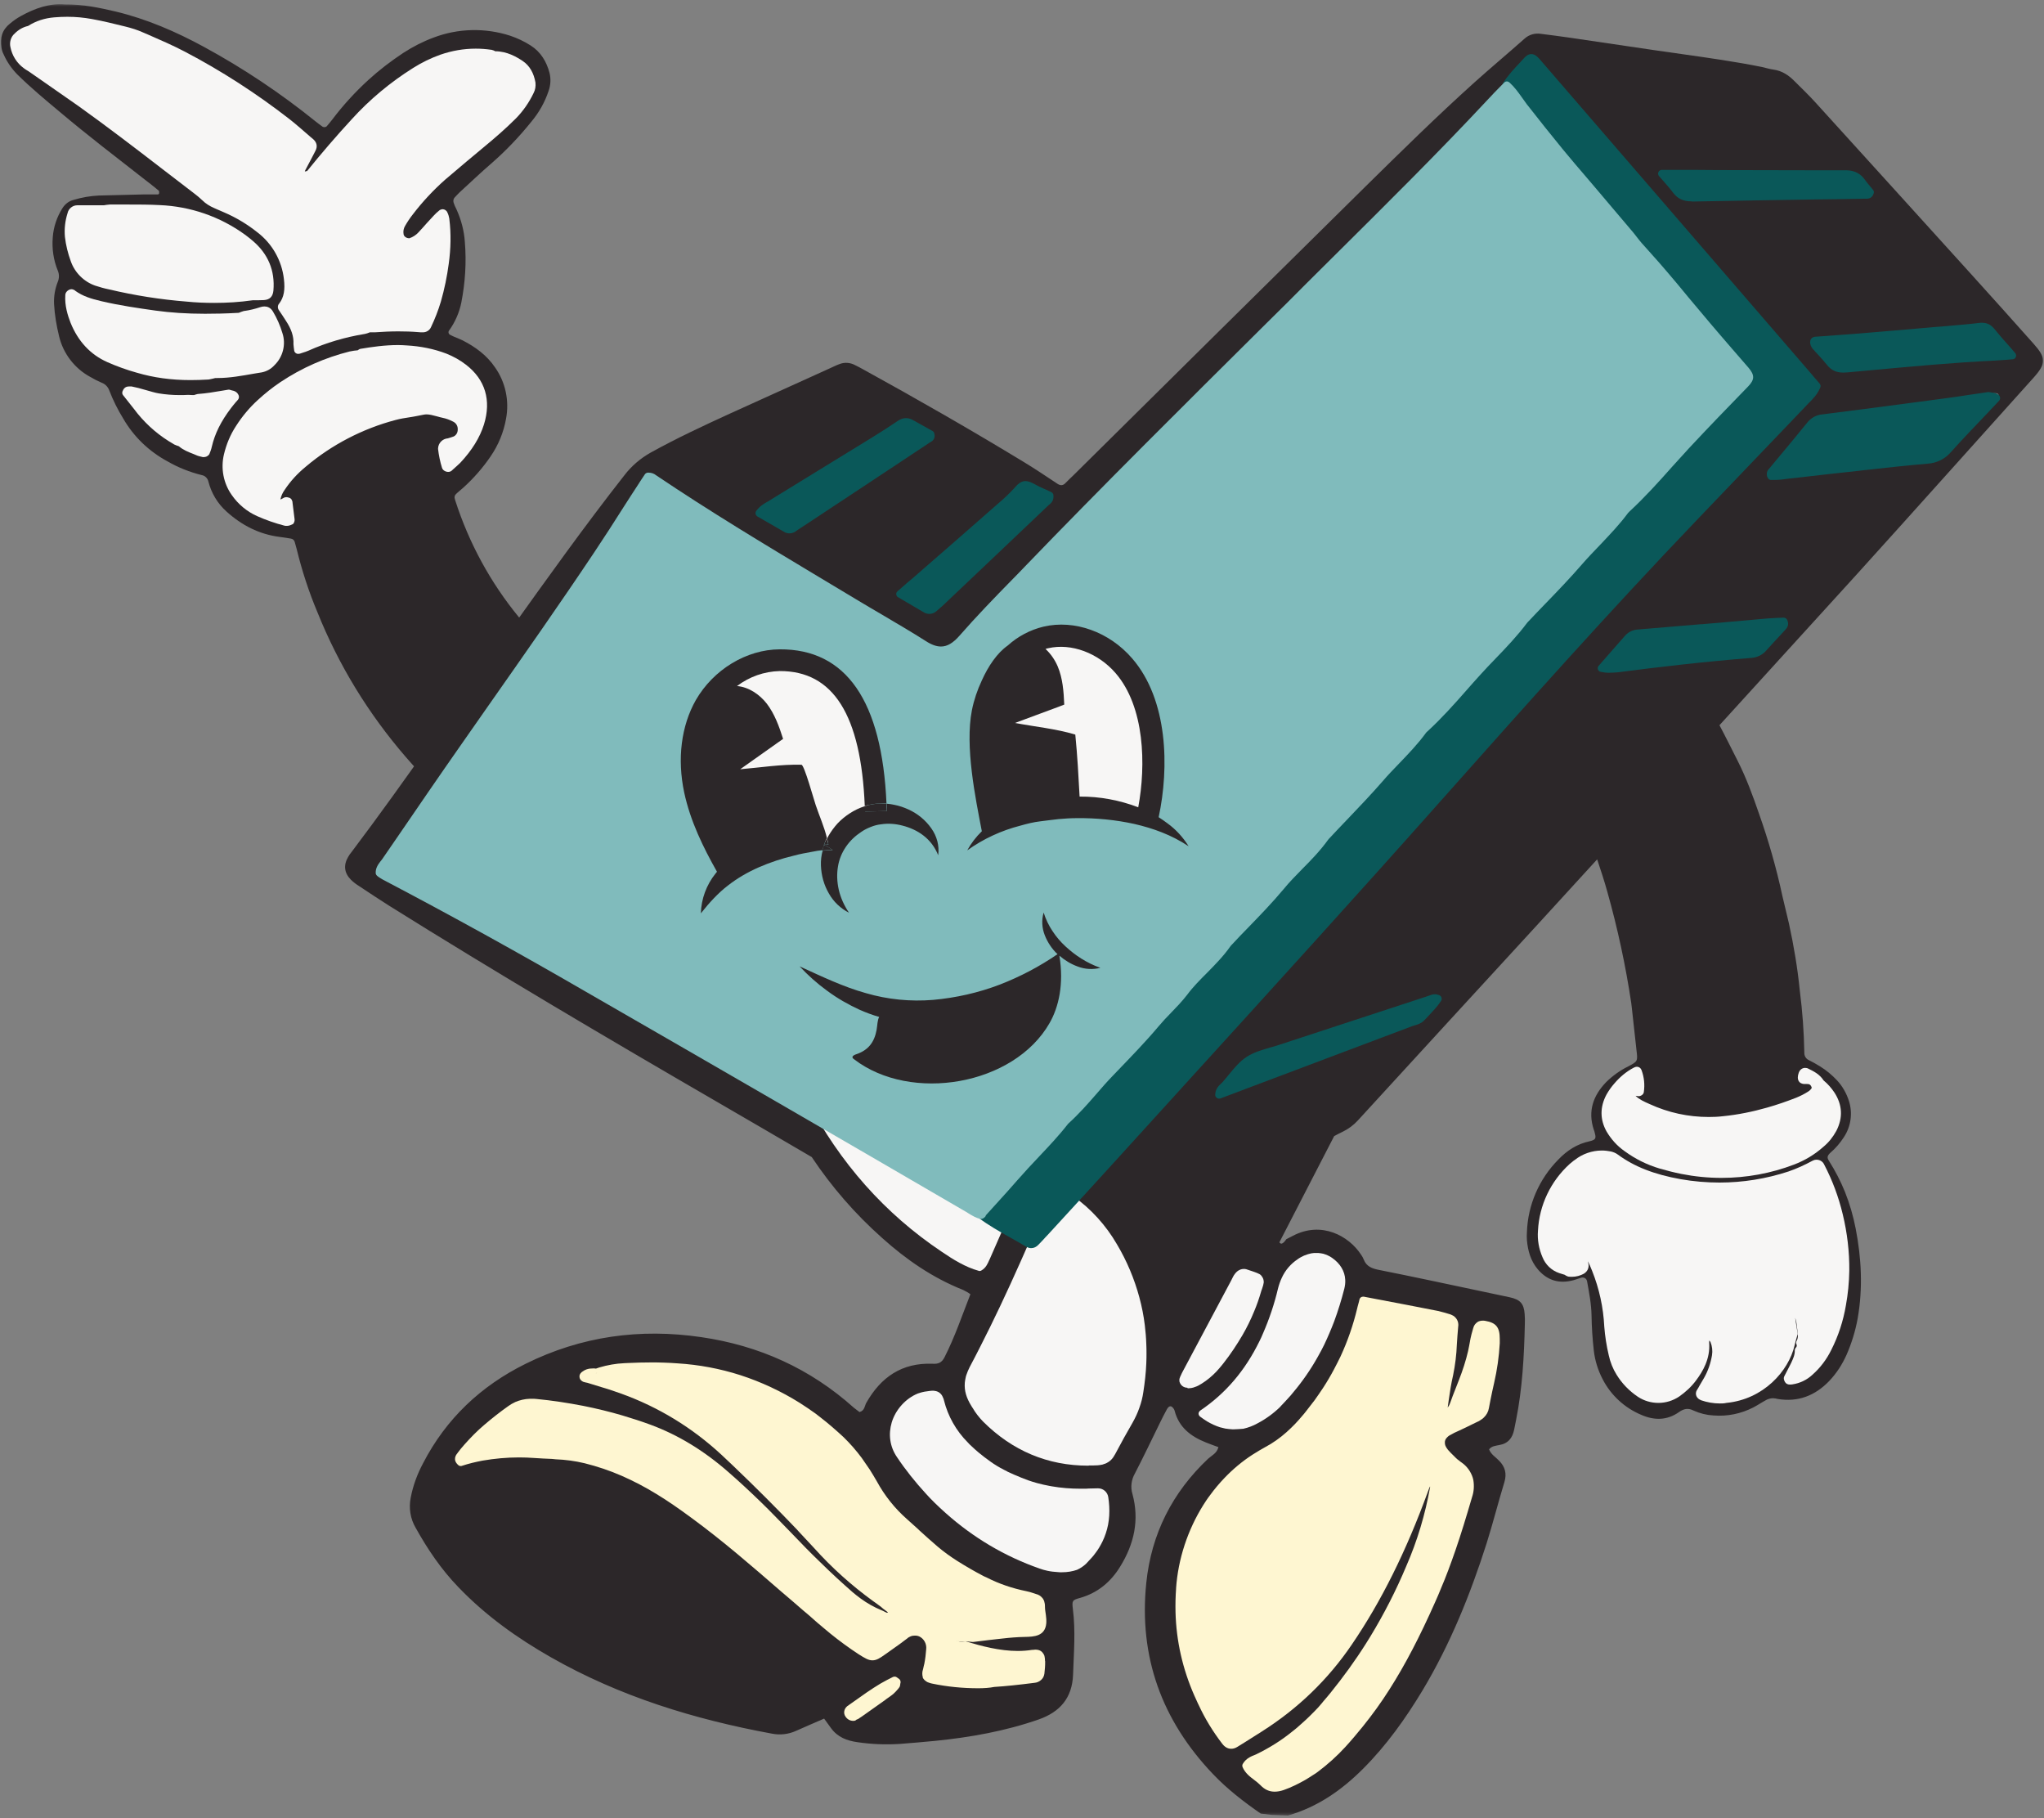 <svg width="470" height="418" viewBox="0 0 470 418" fill="none" xmlns="http://www.w3.org/2000/svg">
<rect x="0" y="0" width="470" height="418" fill="#808080" stroke="none"/>
<mask id="mask0_78_127" style="mask-type:luminance" maskUnits="userSpaceOnUse" x="0" y="0" width="470" height="418">
<path d="M470 0.755H0V417.558H470V0.755Z" fill="white"/>
</mask>
<g mask="url(#mask0_78_127)">
<path d="M151.94 162.534C151.036 162.19 150.088 161.974 149.098 161.802C146.513 161.371 144.015 160.596 141.603 159.562C137.598 157.796 133.851 155.557 130.448 152.843C126.356 149.613 122.609 145.909 119.293 141.86C112.789 133.935 107.836 124.847 104.691 115.07C104.648 114.984 104.648 114.855 104.605 114.768C104.433 114.338 104.519 113.864 104.864 113.562C105.381 113.046 106.027 112.572 106.587 112.055C108.912 109.944 111.023 107.532 112.789 104.948C114.598 102.321 115.804 99.392 116.364 96.248C117.139 92.113 116.234 87.849 113.823 84.446C111.927 81.647 109.3 79.752 106.371 78.244C105.682 77.9 104.95 77.641 104.261 77.34C103.959 77.21 103.658 77.038 103.399 76.909C103.141 76.737 103.055 76.349 103.184 76.091C104.605 74.152 105.596 71.913 106.07 69.587C106.974 64.978 107.276 60.283 106.888 55.632C106.716 53.005 106.027 50.463 104.95 48.094C104.691 47.621 104.476 47.104 104.304 46.587C104.175 46.156 104.261 45.682 104.562 45.381C104.95 44.993 105.294 44.563 105.682 44.218C108.094 42.021 110.463 39.739 112.918 37.628C116.278 34.699 119.379 31.469 122.178 27.98C123.944 25.87 125.279 23.501 126.141 20.917C126.615 19.581 126.701 18.117 126.356 16.739C125.667 14.154 124.332 11.915 122.006 10.45C120.542 9.503 118.948 8.771 117.311 8.211C111.583 6.359 105.338 6.488 99.695 8.641C97.24 9.546 94.914 10.752 92.718 12.173C89.918 14.025 87.205 16.093 84.707 18.375C81.648 21.175 78.849 24.233 76.351 27.549C75.963 28.066 75.532 28.54 75.102 29.057C74.843 29.272 74.499 29.272 74.197 29.143C73.68 28.756 73.12 28.368 72.647 27.98C64.592 21.477 55.978 15.705 46.847 10.752C40.429 7.263 33.754 4.377 26.604 2.654C22.9 1.793 19.152 0.975 14.888 1.018C11.486 0.716 8.04 1.879 4.724 3.731C3.862 4.205 3.087 4.765 2.312 5.411C0.503 6.832 -0.057 8.727 0.33 10.967C0.416 11.484 0.589 12.044 0.847 12.518C1.579 14.197 2.656 15.748 3.948 17.083C7.049 20.141 10.409 22.941 13.768 25.741C20.1 31.081 26.69 36.121 33.194 41.203C34.313 42.065 35.433 42.926 36.51 43.83C36.596 43.916 36.596 44.218 36.596 44.39C36.553 44.649 36.381 44.735 36.122 44.692H33.194L22.727 44.95C20.789 45.036 18.808 45.381 16.956 45.941C15.879 46.199 14.975 46.888 14.371 47.836C13.079 49.86 12.304 52.186 12.132 54.555C11.916 57.182 12.304 59.81 13.295 62.222C13.639 63.04 13.639 63.945 13.295 64.763C12.649 66.4 12.347 68.123 12.433 69.888C12.562 72.386 12.993 74.885 13.596 77.34C14.544 81.302 17.171 84.705 20.746 86.643C21.607 87.16 22.469 87.591 23.373 87.978C24.192 88.28 24.838 88.926 25.139 89.787C26.001 92.027 27.078 94.18 28.326 96.205C30.738 100.383 34.27 103.785 38.534 106.068C40.989 107.489 43.617 108.523 46.373 109.212C47.149 109.341 47.752 109.944 47.924 110.72C48.613 113.39 50.034 115.759 52.102 117.611C55.59 120.755 59.596 122.823 64.291 123.426C65.152 123.555 66.014 123.641 66.875 123.813C67.306 123.856 67.693 124.201 67.78 124.632C67.909 125.148 68.081 125.665 68.21 126.182C69.416 131.135 71.01 136.045 72.991 140.74C77.858 152.886 84.75 164.128 93.321 174.034C97.628 179.073 102.581 183.596 107.965 187.472C113.607 191.478 119.68 194.622 126.528 196C127.088 196.087 127.519 196.474 127.734 196.948C127.821 197.163 127.907 197.336 128.036 197.508C128.725 198.412 129.802 198.585 130.62 197.939C131.525 197.163 132.386 196.345 133.377 195.656C133.807 195.311 134.109 194.837 134.195 194.278C134.367 192.899 135.1 191.866 135.832 190.789C138.33 187.085 140.828 183.381 143.154 179.59C145.135 176.36 147.289 173.173 149.356 169.985C149.916 169.124 150.476 168.392 151.596 168.263C152.027 168.133 152.414 167.918 152.716 167.617C154.266 166.152 153.836 163.266 151.94 162.534ZM16.353 49.214C16.482 48.568 17.085 48.051 17.731 48.051H23.933C24.364 47.965 24.795 47.922 25.225 47.879C29.016 47.922 32.806 47.836 36.596 48.008C43.487 48.31 50.12 50.593 55.677 54.641C56.28 55.072 56.883 55.546 57.443 56.063C60.716 58.862 62.223 62.394 61.879 66.744C61.793 67.692 61.448 68.123 60.458 68.165C59.596 68.209 58.735 68.209 57.873 68.209C52.92 68.812 47.881 68.941 42.928 68.467C36.984 67.993 31.04 67.089 25.225 65.667C24.149 65.452 23.115 65.15 22.081 64.806C19.669 63.988 17.774 62.093 16.956 59.681C16.31 57.958 15.879 56.149 15.664 54.297C15.621 52.617 15.836 50.894 16.353 49.214ZM62.525 83.37C61.879 84.102 60.974 84.576 60.027 84.748C56.538 85.351 53.049 86.126 49.431 86.04C48.914 86.212 48.398 86.298 47.838 86.385C42.368 86.772 37.027 86.428 31.729 84.92C29.446 84.274 27.164 83.456 25.01 82.508C21.134 80.785 18.593 77.813 16.999 73.937C16.224 71.999 15.707 70.018 15.879 67.907C15.879 67.606 16.353 67.304 16.611 67.433C16.697 67.476 16.784 67.519 16.913 67.606C18.808 68.984 21.004 69.63 23.201 70.147C27.336 71.094 31.514 71.74 35.692 72.3C42.195 73.205 48.656 73.119 55.203 72.817C55.59 72.645 55.978 72.473 56.409 72.386C57.701 72.171 58.95 71.87 60.199 71.482C61.104 71.224 61.75 71.396 62.137 72.128C62.999 73.635 63.731 75.229 64.248 76.866C64.937 79.149 64.291 81.69 62.525 83.37ZM102.193 60.542C101.806 63.471 101.203 66.314 100.384 69.156C99.781 71.137 99.049 73.076 98.145 74.928C97.972 75.315 97.542 75.574 97.111 75.574C96.766 75.574 96.465 75.574 96.12 75.531C92.761 75.272 89.358 75.315 85.999 75.574C85.568 75.574 85.137 75.574 84.707 75.531C84.319 75.703 83.888 75.832 83.457 75.918C78.935 76.65 74.542 77.943 70.364 79.795C69.761 80.053 69.158 80.225 68.469 80.484C68.383 80.01 68.34 79.536 68.34 79.062C68.426 76.909 67.65 75.014 66.487 73.248C65.971 72.43 65.411 71.611 64.851 70.793C64.722 70.621 64.722 70.362 64.894 70.19C66.272 68.295 66.358 66.184 66.1 63.945C65.583 59.465 63.257 55.373 59.682 52.617C57.27 50.722 54.643 49.171 51.886 47.965C51.068 47.621 50.293 47.276 49.474 46.931C48.57 46.544 47.752 46.027 47.062 45.338C46.416 44.735 45.77 44.175 45.081 43.658C36.252 36.939 27.551 30.091 18.506 23.63C14.716 20.917 10.84 18.289 7.006 15.619C6.662 15.36 6.274 15.145 5.93 14.887C4.508 13.853 3.561 12.302 3.216 10.579C3.001 9.718 3.302 8.814 3.948 8.211C4.724 7.435 5.714 6.875 6.748 6.617C8.471 5.497 10.452 4.851 12.519 4.679C15.319 4.42 18.162 4.507 20.961 5.023C23.503 5.497 26.044 6.1 28.585 6.746C29.963 7.091 31.298 7.521 32.59 8.081C35.778 9.46 39.008 10.795 42.066 12.432C50.422 16.825 58.39 21.95 65.841 27.765C67.737 29.229 69.502 30.823 71.311 32.417C71.957 32.977 72.001 33.45 71.656 34.139C70.838 35.69 70.019 37.197 69.244 38.748C69.158 39.05 69.072 39.351 69.072 39.696C69.029 39.954 69.459 40.299 69.718 40.255C70.148 40.169 70.536 40.04 70.967 39.954C74.283 35.819 77.729 31.77 81.347 27.894C85.439 23.372 90.133 19.452 95.302 16.222C97.24 15.016 99.308 14.025 101.418 13.25C104.993 11.958 108.869 11.613 112.617 12.173C112.918 12.259 113.22 12.389 113.521 12.561C115.804 12.518 117.785 13.422 119.594 14.671C121.102 15.705 121.834 17.256 122.135 19.064C122.221 19.711 122.092 20.357 121.791 20.96C120.8 23.027 119.508 24.922 117.914 26.559C115.718 28.799 113.306 30.866 110.894 32.89C107.793 35.475 104.691 38.059 101.676 40.686C98.92 43.141 96.379 45.855 94.139 48.784C93.493 49.645 92.847 50.55 92.287 51.454C91.856 52.229 91.684 53.091 91.856 53.952C92.029 55.201 93.536 55.761 94.311 55.503C95.259 55.201 96.077 54.641 96.723 53.909C97.929 52.617 99.049 51.325 100.212 50.033C100.6 49.645 100.987 49.257 101.375 48.956C101.504 48.827 101.72 48.827 101.849 48.999C101.892 49.042 101.892 49.085 101.935 49.128C102.107 49.516 102.236 49.903 102.323 50.334C102.753 53.78 102.71 57.182 102.193 60.542Z" fill="#2C2729"/>
<path d="M467.608 86.815C470.537 83.542 470.494 82.25 467.565 78.976C462.784 73.636 458.047 68.295 453.223 62.997C441.335 49.86 429.447 36.767 417.517 23.63C415.923 21.864 414.2 20.227 412.521 18.548C411.228 17.256 409.721 16.265 407.826 16.006C406.921 15.877 406.06 15.619 405.155 15.403C399.169 14.197 393.096 13.336 387.022 12.475C378.365 11.269 369.751 9.933 361.094 8.684C358.854 8.34 356.614 8.081 354.332 7.78C352.953 7.565 351.575 7.952 350.541 8.9C346.708 12.302 342.789 15.576 338.998 18.978C330.384 26.731 322.114 34.872 313.888 42.969C291.491 65.064 269.137 87.16 246.783 109.298C246.223 109.858 245.62 110.375 245.06 110.978C244.414 111.71 243.768 111.667 242.993 111.107C240.538 109.471 238.083 107.834 235.542 106.283C223.353 98.875 210.948 91.768 198.414 84.877C197.811 84.532 197.208 84.231 196.605 83.93C195.486 83.326 194.15 83.24 192.987 83.714C192.255 83.973 191.523 84.36 190.834 84.662C183.21 88.107 175.544 91.596 167.92 95.042C161.718 97.885 155.602 100.727 149.615 104.044C147.246 105.379 145.179 107.145 143.542 109.298C134.411 120.928 125.84 132.944 117.269 144.918C105.123 161.888 93.407 179.203 80.831 195.871C80.529 196.216 80.271 196.603 80.055 196.991C78.935 198.886 79.151 200.695 80.701 202.246C81.261 202.806 81.907 203.279 82.596 203.71C84.879 205.218 87.119 206.725 89.445 208.189C114.383 223.781 139.666 238.684 165.077 253.414C172.27 257.592 179.463 261.77 186.656 265.991C191.222 272.839 196.649 279.084 202.808 284.554C208.364 289.551 214.48 293.772 221.457 296.528C222.06 296.83 222.62 297.131 223.137 297.519C221.199 302.472 219.562 307.339 217.193 311.991C216.547 313.283 215.729 313.584 214.394 313.498C207.416 313.24 202.549 316.556 199.19 322.5C198.802 323.189 198.845 324.266 197.639 324.61C197.252 324.309 196.778 323.964 196.347 323.62C186.311 314.618 174.553 309.32 161.244 307.382C147.16 305.315 133.679 307.167 120.887 313.498C110.593 318.58 102.581 326.118 97.284 336.369C95.948 338.867 94.958 341.537 94.441 344.294C93.967 346.663 94.355 349.118 95.561 351.185C98.317 356.138 101.462 360.79 105.424 364.882C111.669 371.386 118.905 376.554 126.701 380.99C142.508 389.992 159.651 395.247 177.439 398.52C179.334 398.908 181.315 398.693 183.081 397.874C185.105 396.97 187.13 396.108 189.499 395.075C190.059 395.85 190.576 396.539 191.092 397.271C192.6 399.339 194.71 400.157 197.208 400.502C200.439 400.975 203.712 401.105 206.986 400.889C209.656 400.674 212.326 400.459 214.954 400.2C223.094 399.382 231.148 397.96 238.901 395.247C243.768 393.524 246.525 390.294 246.74 385.039C246.912 380 247.343 374.917 246.697 369.878C246.482 368.026 246.525 367.811 248.334 367.337C252.426 366.174 255.441 363.633 257.594 360.101C260.781 354.932 262.03 349.419 260.394 343.432C259.92 341.882 260.135 340.159 260.954 338.738C262.935 334.904 264.787 331.028 266.682 327.152C267.199 326.075 267.759 324.998 268.319 323.964C268.534 323.577 268.879 323.146 269.352 323.318C269.697 323.534 269.955 323.878 270.085 324.266C271.075 328.142 273.832 330.21 277.277 331.588C278.225 331.976 279.216 332.32 280.163 332.665C279.819 334.086 278.656 334.56 277.794 335.335C269.568 343.088 264.744 352.607 263.581 363.848C261.815 380.861 267.156 395.505 278.914 407.824C282.188 411.269 285.978 414.198 289.897 416.912L290.285 416.955C291.017 417.041 291.706 417.127 292.439 417.213H292.525C293.645 417.256 294.807 417.299 295.97 417.342H296.186C302.948 415.404 308.504 411.528 313.414 406.618C318.798 401.234 323.191 395.075 327.111 388.571C333.485 377.932 338.094 366.519 341.841 354.76C343.305 350.108 344.511 345.328 345.933 340.676C346.493 338.738 346.105 337.23 344.727 335.809C343.908 334.947 342.832 334.344 342.401 333.182C343.004 332.406 343.908 332.363 344.727 332.191C346.794 331.846 347.785 330.554 348.172 328.616C348.302 327.884 348.474 327.152 348.603 326.462C350.068 319.14 350.455 311.732 350.627 304.324C350.671 303.592 350.627 302.86 350.584 302.084C350.412 299.672 349.551 298.725 347.096 298.208C340.98 296.916 334.907 295.624 328.79 294.332C324.871 293.513 320.952 292.695 317.032 291.919C315.525 291.618 314.189 291.144 313.586 289.551C313.414 289.12 313.199 288.732 312.94 288.388C310.141 284.124 303.895 280.635 297.306 284.081L295.798 284.856L295.755 284.899C295.669 285.028 295.583 285.157 295.453 285.287C295.41 285.373 295.324 285.459 295.238 285.545C294.98 285.76 294.678 286.062 294.334 285.76C294.291 285.717 294.247 285.717 294.247 285.674C294.204 285.631 294.204 285.588 294.204 285.545L306.781 261.167C307.427 260.822 308.073 260.478 308.719 260.176C310.055 259.53 311.217 258.669 312.208 257.592C325.948 242.603 339.687 227.614 353.427 212.669L367.253 197.551C368.071 200.006 368.89 202.461 369.579 204.959C371.948 213.358 373.8 221.929 375.092 230.586C375.135 230.931 375.178 231.319 375.221 231.663C375.566 234.937 375.953 238.167 376.298 241.44C376.599 243.938 376.599 243.981 374.403 245.144C372.551 246.049 370.871 247.255 369.363 248.719C366.348 251.82 365.056 255.395 366.478 259.702C366.521 259.832 366.564 259.918 366.607 260.047C366.951 261.425 367.253 261.985 365.444 262.373C362.601 262.976 360.275 264.526 358.337 266.551C353.901 271.03 351.317 276.974 351.101 283.262C351.058 283.865 351.058 284.468 351.101 285.071C351.317 287.526 351.963 289.852 353.599 291.79C355.581 294.116 358.036 295.064 361.094 294.461C361.568 294.375 362.041 294.245 362.515 294.073C362.86 293.987 363.204 293.815 363.549 293.728C364.109 293.556 364.712 293.815 364.884 294.375C364.884 294.418 364.927 294.461 364.927 294.504C365.401 297.131 365.918 299.758 365.961 302.429C366.004 305.099 366.176 307.77 366.478 310.44C366.736 312.723 367.425 314.963 368.502 317.03C370.397 320.734 373.584 323.663 377.418 325.256C380.39 326.549 383.318 326.549 386.075 324.61C387.152 323.835 388.185 323.62 389.434 324.266C390.856 324.912 392.406 325.3 394 325.386C397.187 325.644 400.331 324.998 403.174 323.534C404.251 322.974 405.242 322.285 406.318 321.725C406.749 321.552 407.223 321.423 407.697 321.423C408.041 321.423 408.429 321.509 408.773 321.595C413.468 322.371 417.388 320.82 420.618 317.461C422.298 315.695 423.633 313.627 424.623 311.388C425.786 308.717 426.648 305.918 427.165 303.032C428.371 296.14 428.026 289.249 426.691 282.401C426.131 279.515 425.313 276.715 424.236 274.002C423.245 271.547 421.996 269.135 420.575 266.895C420.058 266.12 420.144 265.689 420.876 265C422.082 263.966 423.116 262.76 423.977 261.425C425.614 258.97 426.045 255.869 425.14 253.069C424.58 251.347 423.676 249.71 422.427 248.375C421.264 247.126 419.972 246.049 418.507 245.144C417.689 244.628 416.828 244.154 415.966 243.723C415.277 243.422 414.846 242.732 414.889 241.957C414.803 237.219 414.459 232.481 413.856 227.787C413.339 222.575 412.477 217.45 411.358 212.324C410.841 210.214 410.324 208.06 409.85 205.993C408.472 199.575 406.663 193.244 404.466 187.042C403.045 182.907 401.537 178.815 399.556 174.896C398.178 172.182 396.8 169.382 395.378 166.712C405.888 155.169 416.354 143.669 426.863 132.126C440.474 117.094 453.998 101.933 467.608 86.815ZM455.161 75.1C456.324 74.971 457.099 75.186 457.831 76.091C459.253 77.813 460.76 79.493 462.698 81.733C460.76 81.862 459.683 81.991 458.563 82.034C447.236 82.594 435.951 83.714 424.667 84.748C423.073 84.877 421.824 84.705 420.79 83.37C419.757 82.034 418.507 80.828 417.388 79.536C417.172 79.278 417.086 78.976 417.086 78.675C417.086 78.201 417.56 78.287 417.861 78.287C420.575 78.072 423.288 77.943 426.002 77.727C432.462 77.21 438.88 76.65 445.298 76.091C448.614 75.746 451.887 75.488 455.161 75.1ZM384.869 39.911C398.006 39.954 411.142 39.997 424.279 39.954C425.916 39.954 427.122 40.342 428.026 41.677C428.672 42.581 429.404 43.4 430.007 44.175C429.749 44.993 429.189 44.778 428.801 44.778C415.579 44.993 402.313 45.166 389.09 45.467C387.453 45.51 386.29 45.08 385.343 43.787C384.481 42.624 383.491 41.591 382.112 39.954L384.869 39.911ZM233.819 112.83C235.326 111.107 235.714 111.064 237.523 112.055C238.772 112.744 240.107 113.304 241.313 113.864C241.442 114.768 240.882 115.07 240.495 115.458C232.354 123.21 224.214 130.963 216.031 138.673C215.6 139.06 215.169 139.448 214.738 139.793C214.265 140.309 213.489 140.396 212.886 140.051L206.943 136.562C208.321 135.399 209.311 134.495 210.345 133.59C216.935 127.862 223.525 122.09 230.072 116.362C231.407 115.285 232.656 114.122 233.819 112.83ZM177.525 115.759C185.321 110.935 193.16 106.154 200.956 101.33C202.98 100.081 205.004 98.832 206.943 97.454C207.933 96.765 208.751 96.851 209.699 97.411C211.163 98.272 212.628 99.091 214.006 99.823C214.222 100.598 213.662 100.727 213.36 100.943C203.626 107.403 193.935 113.821 184.201 120.238C183.641 120.626 183.038 120.971 182.521 121.358C181.961 121.789 181.186 121.832 180.626 121.401C178.688 120.281 176.707 119.162 174.596 117.956C175.458 116.793 176.577 116.362 177.525 115.759ZM189.929 258.841C188.637 256.774 187.431 254.663 186.311 252.466C186.182 252.208 186.139 251.907 186.053 251.605C186.268 251.519 186.613 251.26 186.742 251.347C188.767 252.466 190.834 253.5 192.901 254.448C197.424 256.472 202.119 258.152 206.813 259.745C214.954 262.502 222.75 266.206 231.062 268.575C231.364 268.661 231.622 268.747 231.881 268.92L204.66 267.326L189.929 258.841ZM233.13 274.605C232.053 277.103 230.976 279.601 229.856 282.099C228.392 281.281 227.014 280.333 225.635 279.343C224.386 279.084 223.396 278.266 222.319 277.663C220.208 276.457 218.098 275.208 215.987 274.002C221.587 274.174 227.574 274.347 233.13 274.605ZM217.021 287.052C211.982 283.693 207.287 279.817 203.023 275.509L226.669 289.335C226.368 290.067 226.066 290.8 225.248 291.317C222.276 290.455 219.605 288.775 217.021 287.052ZM206.081 387.58C205.952 387.709 205.866 387.882 205.737 388.011C205.564 388.226 205.392 388.442 205.177 388.614C205.004 388.786 204.789 388.959 204.574 389.131C204.057 389.518 203.54 389.906 202.98 390.251C201.128 391.586 199.233 392.921 197.381 394.213C197.338 394.256 197.295 394.256 197.252 394.299C197.079 394.429 196.864 394.558 196.605 394.644C196.046 394.902 195.399 394.687 195.098 394.127C194.84 393.739 194.883 393.223 195.227 392.964C197.725 391.155 200.18 389.346 202.851 387.796C203.755 387.279 204.66 386.805 205.564 386.374H205.65L206.167 386.762C206.21 387.02 206.253 387.365 206.081 387.58ZM239.849 373.195C239.72 375.047 238.557 375.434 236.231 375.52H235.757C235.283 375.52 234.853 375.563 234.379 375.563C232.785 375.65 231.148 375.822 229.555 375.994C227.617 376.209 225.721 376.468 223.826 376.683C222.836 376.597 221.802 376.468 220.811 376.468C220.036 376.468 219.218 376.123 218.486 376.511C218.313 376.597 218.141 376.726 218.012 376.899C218.012 376.942 217.969 376.942 217.969 376.985C217.969 377.028 217.926 377.071 217.926 377.071V377.114C217.926 377.2 217.926 377.243 217.969 377.329C218.012 377.372 218.012 377.415 218.055 377.415C218.098 377.459 218.184 377.545 218.27 377.588C218.399 377.674 218.529 377.76 218.701 377.803L218.916 377.889C219.304 378.019 219.735 378.105 220.122 378.191C220.338 378.234 220.51 378.234 220.725 378.277H222.017C225.851 379.397 229.684 380.43 233.647 380.517H233.69C235.025 380.56 236.317 380.474 237.609 380.258H237.781C237.954 380.215 238.126 380.215 238.298 380.215C238.686 380.172 239.074 380.387 239.289 380.689L239.418 380.947C239.461 381.033 239.461 381.12 239.504 381.163C239.547 381.335 239.59 381.507 239.59 381.723V382.024C239.59 382.455 239.59 382.929 239.547 383.359C239.504 383.79 239.461 384.264 239.418 384.695C239.418 384.781 239.375 384.867 239.332 384.996C239.246 385.254 239.117 385.513 238.901 385.685C238.6 385.944 238.255 386.073 237.911 386.116C235.585 386.417 233.302 386.676 230.976 386.891C230.201 386.977 229.426 387.02 228.65 387.063C223.869 387.408 219.089 387.106 214.394 386.159C214.178 386.116 213.963 386.073 213.791 385.987C213.575 385.901 213.36 385.814 213.188 385.642L213.102 385.556L213.059 385.47C213.016 385.427 213.016 385.384 212.972 385.341C212.843 384.867 212.886 384.393 213.059 383.962C213.145 383.618 213.231 383.316 213.317 382.972L213.403 382.627C213.619 381.507 213.748 380.387 213.834 379.268V379.138C214.006 377.588 213.188 376.123 211.81 375.434C211.594 375.305 211.336 375.219 211.12 375.176C210.431 375.004 209.742 375.09 209.096 375.305C208.751 375.434 208.407 375.65 208.105 375.865C206.598 377.028 205.004 378.148 203.411 379.268L202.851 379.655C200.697 381.163 200.396 381.077 197.898 379.483C195.658 378.019 193.504 376.425 191.437 374.745L189.886 373.453C188.336 372.161 186.828 370.869 185.321 369.534C176.879 362.298 168.609 354.803 159.607 348.213L157.842 346.921C155.731 345.414 153.621 343.949 151.424 342.614C148.797 340.977 146.083 339.556 143.24 338.35C140.441 337.144 137.512 336.153 134.583 335.464C132.343 334.947 130.061 334.603 127.778 334.517H126.917C125.538 334.474 124.203 334.388 122.825 334.301C118.776 334 114.727 334.215 110.765 334.947C110.334 335.034 109.947 335.12 109.516 335.206C108.267 335.464 107.061 335.809 105.855 336.197C104.993 335.421 105.51 334.947 105.855 334.56C106.329 333.914 106.845 333.311 107.362 332.708C108.741 331.114 110.248 329.65 111.842 328.271C113.565 326.764 115.374 325.343 117.269 324.007C117.699 323.706 118.173 323.404 118.69 323.189L118.776 323.146C119.724 322.715 120.714 322.5 121.748 322.457H122.48C122.739 322.457 122.954 322.457 123.212 322.5C126.787 322.845 130.362 323.361 133.937 324.094C136.952 324.697 139.924 325.429 142.853 326.29C145.006 326.936 147.117 327.625 149.227 328.401C149.658 328.573 150.046 328.702 150.476 328.874C156.549 331.33 162.149 334.861 167.016 339.212C169.471 341.365 171.883 343.605 174.209 345.888C175.458 347.093 176.664 348.343 177.87 349.549C178.946 350.625 180.023 351.745 181.1 352.865C183.34 355.191 185.579 357.517 187.905 359.799C190.36 362.211 192.901 364.537 195.486 366.82C196.089 367.337 196.735 367.811 197.381 368.284L198.544 369.06C199.75 369.835 200.999 370.481 202.291 371.041C202.377 371.084 202.506 371.127 202.635 371.213L202.808 371.299L203.152 371.472C203.281 371.515 203.411 371.601 203.497 371.644L203.669 371.73C203.798 371.773 203.928 371.773 204.014 371.816C204.1 371.816 204.229 371.816 204.315 371.773C204.401 371.773 204.444 371.73 204.487 371.687C204.66 371.558 204.832 371.429 204.918 371.213C205.047 371.041 205.047 370.826 205.004 370.61C204.961 370.567 204.961 370.481 204.918 370.438C204.875 370.352 204.832 370.309 204.746 370.223L204.617 370.093C204.487 369.964 204.315 369.835 204.186 369.749L204.057 369.62C203.841 369.49 203.669 369.318 203.497 369.189L203.109 368.887C202.678 368.543 202.248 368.241 201.774 367.897L201.343 367.595C196.433 364.02 191.868 359.929 187.776 355.363C186.484 353.985 185.192 352.607 183.9 351.271C179.248 346.361 174.424 341.58 169.514 336.886C168.48 335.895 167.403 334.904 166.37 333.914C159.651 327.712 151.769 322.888 143.197 319.786C141.733 319.27 140.225 318.753 138.718 318.279C137.598 317.934 136.435 317.59 135.315 317.202L134.712 317.073C134.626 317.073 134.54 317.03 134.454 316.987C134.368 316.944 134.282 316.901 134.239 316.815C134.152 316.728 134.109 316.642 134.109 316.513C134.109 316.427 134.152 316.384 134.152 316.298C134.239 316.169 134.368 316.082 134.497 315.996L134.712 315.867C134.885 315.781 135.014 315.695 135.186 315.652C135.832 315.436 136.521 315.436 137.167 315.522C137.469 315.393 137.77 315.307 138.072 315.221C139.881 314.704 141.776 314.36 143.628 314.273L144.576 314.23C147.246 314.101 149.96 314.058 152.63 314.144L154.224 314.23C154.74 314.273 155.3 314.273 155.817 314.316C160.641 314.618 165.422 315.522 170.031 316.987C174.768 318.537 179.291 320.648 183.469 323.275C183.943 323.577 184.373 323.878 184.847 324.18C185.192 324.438 185.579 324.653 185.924 324.912C186.699 325.429 187.431 325.989 188.207 326.549C190.059 327.97 191.782 329.477 193.461 331.071C194.969 332.535 196.347 334.086 197.553 335.766C198.156 336.584 198.759 337.446 199.319 338.35C199.879 339.255 200.396 340.116 200.913 341.02C202.765 344.423 205.177 347.438 208.062 350.022C208.924 350.755 209.742 351.53 210.56 352.262C212.068 353.64 213.532 354.975 215.083 356.268C215.428 356.569 215.815 356.871 216.16 357.172C217.28 358.077 218.442 358.895 219.648 359.627C221.544 360.79 223.439 361.953 225.42 362.987L226.411 363.504C229.383 365.011 232.57 366.131 235.843 366.777C236.575 366.906 237.265 367.208 237.997 367.423C238.384 367.509 238.772 367.725 239.03 368.069C239.074 368.155 239.117 368.241 239.16 368.284C239.203 368.371 239.246 368.457 239.246 368.543C239.289 368.672 239.332 368.801 239.332 368.931C239.375 369.534 239.375 370.136 239.461 370.696C239.504 370.998 239.547 371.299 239.59 371.558C239.849 372.032 239.892 372.592 239.849 373.195ZM223.826 376.726C223.783 376.899 223.654 376.985 223.482 377.028C223.611 376.899 223.74 376.813 223.826 376.726ZM254.062 348.429C254.019 349.075 253.933 349.721 253.804 350.367C253.545 351.616 253.158 352.865 252.598 354.028C252.167 354.932 251.65 355.751 251.047 356.569C250.746 356.957 250.444 357.344 250.1 357.732C249.755 358.12 249.367 358.55 248.98 358.938C248.463 359.455 247.86 359.843 247.171 360.144C246.094 360.575 244.802 360.704 243.165 360.618C242.433 360.575 241.701 360.489 240.969 360.316C240.366 360.187 239.806 360.015 239.246 359.843C231.407 357.086 224.171 352.822 217.969 347.266C217.107 346.491 216.289 345.715 215.471 344.897C214.781 344.208 214.135 343.519 213.446 342.829C212.886 342.183 212.283 341.537 211.723 340.891C210.776 339.728 209.828 338.565 208.924 337.359C208.235 336.412 207.546 335.507 206.899 334.517C205.392 332.32 205.047 329.564 205.952 327.065C205.995 326.893 206.081 326.764 206.124 326.592C207.115 324.18 208.967 322.285 211.379 321.251L211.723 321.122C212.456 320.906 213.188 320.777 213.963 320.691C214.092 320.691 214.265 320.648 214.394 320.691H214.437C214.566 320.691 214.695 320.691 214.824 320.734C215.384 320.82 215.815 321.165 216.031 321.682C216.117 321.897 216.203 322.069 216.246 322.285C217.193 326.075 219.175 329.564 221.931 332.32C222.19 332.622 222.448 332.88 222.75 333.138C223.31 333.655 223.869 334.172 224.472 334.689C225.377 335.421 226.324 336.153 227.315 336.843C228.306 337.532 229.383 338.178 230.459 338.738L231.148 339.082L232.182 339.599C232.613 339.814 233.044 339.987 233.474 340.159C233.776 340.288 234.077 340.418 234.422 340.547C234.982 340.762 235.585 340.977 236.145 341.193C236.834 341.451 237.566 341.667 238.255 341.839C239.203 342.097 240.193 342.313 241.184 342.485L241.658 342.571C244.027 342.959 246.396 343.174 248.808 343.131H249.238C250.272 343.131 251.306 343.045 252.339 343.045C253.115 343.002 253.804 343.562 253.933 344.337C254.062 345.672 254.148 347.05 254.062 348.429ZM262.763 313.369C262.676 315.566 262.418 317.762 262.073 319.959C261.901 321.122 261.6 322.285 261.212 323.404C260.824 324.524 260.308 325.601 259.705 326.635C258.326 329.047 256.991 331.459 255.699 333.914L255.613 334.043L255.57 334.129C255.484 334.301 255.397 334.474 255.268 334.603C254.967 335.034 254.536 335.421 254.062 335.637C253.933 335.723 253.761 335.766 253.632 335.809C253.545 335.852 253.459 335.895 253.33 335.895C253.029 335.981 252.727 336.024 252.382 336.024C251.736 336.067 251.09 336.067 250.444 336.067C241.184 336.11 233.259 332.751 226.583 326.161C225.721 325.256 224.946 324.266 224.3 323.189C224.257 323.103 224.214 323.06 224.171 322.974C224.128 322.888 224.085 322.845 224.042 322.758C223.051 321.208 222.534 319.7 222.663 318.021V317.977C222.706 317.676 222.75 317.331 222.793 317.03C222.836 316.815 222.879 316.599 222.965 316.427C223.137 315.824 223.396 315.264 223.697 314.747C224.559 313.154 225.42 311.517 226.195 309.923C228.909 304.539 231.493 299.112 233.991 293.642L235.843 294.719C236.877 295.365 238.083 295.624 239.246 295.537C240.624 295.796 241.916 295.193 243.251 294.504C247.688 292.178 252.167 289.852 256.603 287.569C258.283 290.541 259.661 293.729 260.652 297.002C260.824 297.519 260.954 298.036 261.083 298.552C261.643 300.62 262.03 302.687 262.289 304.798C262.461 306.219 262.59 307.64 262.633 309.062C262.676 309.794 262.676 310.483 262.676 311.215C262.676 311.948 262.763 312.637 262.763 313.369ZM237.437 285.976C238.987 282.401 240.538 278.826 242.088 275.208C242.132 275.122 242.175 275.079 242.175 274.993C243.338 275.036 244.414 275.122 245.491 275.165C245.749 275.337 246.051 275.509 246.309 275.725L246.826 276.112L240.279 283.262C239.59 284.038 238.858 284.727 238.169 285.502C237.997 285.717 237.738 285.89 237.437 285.976ZM274.564 317.891C274.09 318.064 273.573 318.15 273.057 318.15C272.626 318.193 272.195 317.891 272.066 317.461V317.245C272.066 317.159 272.109 317.116 272.109 317.03C272.195 316.858 272.238 316.685 272.324 316.556C272.41 316.298 272.54 316.082 272.669 315.824C276.416 308.803 280.163 301.74 283.91 294.719L284.298 293.944C284.427 293.685 284.557 293.47 284.729 293.255C284.944 292.996 285.203 292.738 285.547 292.609H285.59C285.978 292.479 286.409 292.523 286.796 292.652C287.356 292.867 287.916 292.996 288.476 293.212C288.734 293.298 289.036 293.427 289.294 293.556C289.467 293.685 289.596 293.815 289.682 294.03C289.725 294.116 289.768 294.245 289.811 294.332C289.854 294.418 289.854 294.504 289.854 294.633C289.811 294.805 289.811 294.978 289.768 295.15C289.639 295.667 289.424 296.184 289.251 296.743C288.821 298.208 288.304 299.629 287.744 301.051C286.968 302.903 286.107 304.712 285.073 306.434C283.824 308.631 282.403 310.698 280.809 312.68C280.508 313.067 280.163 313.455 279.862 313.843C279.646 314.101 279.431 314.36 279.173 314.575C278.225 315.566 277.148 316.47 275.985 317.202C275.512 317.461 275.038 317.719 274.564 317.891ZM312.983 300.921C313.07 300.448 313.199 299.974 313.371 299.285C313.414 299.155 313.457 299.026 313.457 298.897C319.358 300.017 324.914 301.051 330.427 302.127C331.289 302.3 332.15 302.644 333.011 302.86C333.141 302.903 333.27 302.946 333.356 302.989C334.088 303.29 334.519 304.066 334.39 304.841C334.26 306.219 334.174 307.597 334.088 308.976C334.002 311.301 333.744 313.627 333.227 315.91C332.581 318.494 332.279 321.165 331.848 323.792V323.878C331.848 324.05 331.892 324.223 331.978 324.395C332.021 324.481 332.064 324.524 332.107 324.567C332.408 324.74 332.753 324.697 333.011 324.481C333.098 324.395 333.184 324.352 333.227 324.266C333.356 324.05 333.485 323.878 333.614 323.663C333.744 323.448 333.873 323.232 334.002 322.974L334.131 322.715C334.562 321.509 334.993 320.346 335.466 319.183L336.156 317.418C337.017 315.221 337.749 312.938 338.309 310.612C338.481 309.837 338.611 309.105 338.74 308.33C338.74 308.157 338.783 307.985 338.826 307.856C338.912 307.511 338.955 307.167 339.084 306.822C339.214 306.305 339.386 305.831 339.515 305.315C339.601 304.97 339.817 304.669 340.118 304.496C340.463 304.324 340.893 304.281 341.281 304.367C343.435 304.755 343.995 305.444 343.951 307.64C343.951 307.985 343.951 308.33 343.908 308.631C343.736 311.646 343.305 314.618 342.616 317.547L342.186 319.485C341.927 320.777 341.626 322.112 341.41 323.404C341.324 324.05 340.98 324.653 340.506 325.084C340.42 325.17 340.333 325.256 340.204 325.343C339.989 325.515 339.774 325.644 339.558 325.773L338.783 326.161C337.577 326.764 336.371 327.324 335.165 327.927C334.347 328.271 333.528 328.659 332.796 329.133C332.538 329.305 332.279 329.521 332.064 329.736C331.59 330.21 331.332 330.899 331.332 331.588C331.332 331.846 331.418 332.105 331.461 332.363C331.59 332.708 331.762 333.052 331.978 333.311C332.064 333.44 332.193 333.569 332.279 333.698C332.839 334.344 333.485 334.947 334.131 335.55C334.39 335.766 334.648 336.024 334.907 336.24C335.122 336.412 335.294 336.541 335.51 336.713C336.328 337.316 337.017 338.092 337.491 338.953C337.62 339.212 337.749 339.513 337.835 339.814C337.878 339.944 337.922 340.116 337.922 340.245C337.965 340.504 338.008 340.762 338.008 341.064C338.051 341.968 337.922 342.873 337.62 343.734C336.457 347.826 335.208 351.874 333.83 355.837C332.796 358.852 331.676 361.824 330.47 364.753C330.04 365.743 329.652 366.691 329.221 367.681C326.163 374.616 322.761 381.378 318.669 387.796C316.817 390.681 314.792 393.481 312.639 396.194C311.347 397.788 310.012 399.382 308.633 400.889C306.781 402.914 304.714 404.766 302.517 406.402C302.173 406.661 301.828 406.876 301.483 407.135C300.923 407.522 300.32 407.91 299.674 408.254C298.124 409.159 296.53 409.891 294.85 410.537C293.128 411.183 291.663 411.097 290.371 409.719C289.079 408.341 287.141 407.565 286.409 405.756C286.624 405.412 286.882 405.067 287.227 404.852C287.313 404.766 287.442 404.723 287.528 404.636L287.83 404.507C288.261 404.292 288.691 404.163 289.079 403.947C292.094 402.526 294.894 400.717 297.521 398.65C298.425 397.917 299.33 397.142 300.191 396.367C300.708 395.893 301.182 395.419 301.699 394.945L302.732 393.912C303.335 393.309 303.938 392.663 304.498 392.017L304.843 391.586C305.403 390.94 305.963 390.294 306.48 389.648C309.452 385.987 312.208 382.196 314.706 378.191C315.051 377.674 315.352 377.114 315.697 376.597C318.884 371.386 321.684 365.916 324.053 360.273C326.594 354.416 328.446 348.256 329.566 341.968C329.609 341.58 329.609 341.193 329.566 340.805C329.566 340.59 329.523 340.417 329.523 340.245C329.48 340.116 329.437 340.03 329.307 339.944H329.264C329.092 339.944 328.877 339.944 328.704 339.987C328.618 339.987 328.532 340.03 328.489 340.116C328.274 340.547 328.058 340.977 327.886 341.408C327.714 341.839 327.584 342.183 327.455 342.571C322.933 354.889 317.42 366.734 310.011 377.588C308.719 379.44 307.384 381.249 305.963 382.972C305.489 383.532 305.015 384.092 304.498 384.651C300.148 389.518 295.152 393.783 289.596 397.314L287.916 398.348L285.719 399.726L283.91 400.846C283.006 401.406 282.231 401.191 281.585 400.372C279.474 397.616 277.665 394.687 276.201 391.543C276.158 391.457 276.115 391.327 276.072 391.241C275.77 390.638 275.512 390.035 275.253 389.432C272.626 383.489 271.204 377.114 271.032 370.653C270.989 368.887 271.032 367.078 271.161 365.313V365.183C271.635 358.507 273.746 352.09 277.321 346.404C277.794 345.672 278.268 344.94 278.785 344.251C279.776 342.873 280.895 341.58 282.058 340.331C283.91 338.393 286.021 336.627 288.304 335.163C289.208 334.56 290.156 334 291.146 333.483C293.042 332.492 294.764 331.243 296.358 329.822L296.444 329.736C297.693 328.616 298.856 327.367 299.976 326.075C300.277 325.73 300.579 325.343 300.88 324.998C301.613 324.094 302.302 323.189 302.948 322.285C303.594 321.38 304.24 320.433 304.886 319.485C305.791 318.064 306.652 316.599 307.47 315.135C307.987 314.144 308.504 313.154 308.978 312.12C310.787 308.588 312.079 304.798 312.983 300.921ZM294.764 296.356C294.98 295.537 295.238 294.762 295.583 293.987C296.272 292.436 297.435 291.101 298.856 290.154C299.071 290.024 299.287 289.852 299.502 289.723C299.976 289.464 300.45 289.249 300.924 289.077L301.225 288.991C301.57 288.905 301.871 288.818 302.216 288.818C302.517 288.775 302.776 288.775 303.077 288.818C303.422 288.861 303.723 288.905 304.025 288.991C304.671 289.163 305.231 289.464 305.791 289.809C307.169 290.8 308.116 292.049 308.375 293.513C308.418 293.728 308.418 293.944 308.461 294.159C308.504 294.762 308.418 295.365 308.246 295.968C307.643 298.466 306.867 300.964 305.963 303.376C305.274 305.185 304.541 306.908 303.68 308.631C303.206 309.579 302.732 310.526 302.173 311.431C300.579 314.273 298.727 316.944 296.659 319.442L296.056 320.174C295.41 320.906 294.764 321.639 294.075 322.328C293.946 322.457 293.86 322.586 293.731 322.715L293.688 322.758C292.568 323.835 291.362 324.783 290.027 325.601C289.596 325.859 289.165 326.118 288.691 326.376C287.744 326.893 286.71 327.281 285.633 327.539C284.858 327.712 284.083 327.755 283.307 327.755H283.264C282.791 327.712 282.317 327.668 281.843 327.582C281.455 327.496 281.068 327.41 280.68 327.281C279.733 326.979 278.828 326.549 277.967 326.032C277.45 325.687 276.933 325.343 276.416 324.955C282.058 321.122 286.624 315.953 289.725 309.88C289.94 309.492 290.113 309.105 290.328 308.674L291.233 306.736C292.74 303.333 293.903 299.888 294.764 296.356ZM326.852 233.946C326.206 234.635 325.259 234.764 324.44 235.109C311.347 240.019 298.21 244.972 285.116 249.925L280.336 251.734C280.379 250.485 281.24 250.011 281.8 249.365C283.523 247.427 285.03 245.101 287.141 243.723C289.251 242.345 291.965 241.871 294.42 241.053C305.791 237.305 317.204 233.601 328.575 229.854C329.221 229.639 329.781 229.251 330.643 229.596C329.566 231.276 328.144 232.568 326.852 233.946ZM374.317 135.098C373.369 133.978 372.292 132.901 371.086 131.997C369.191 130.489 367.167 129.111 365.013 127.991C362.989 126.914 360.749 126.182 358.423 125.967C353.729 125.45 349.465 126.484 345.89 129.671C341.626 133.461 340.161 138.328 340.764 143.798C341.324 148.708 343.09 153.231 346.45 156.935C346.923 157.495 347.354 158.055 347.742 158.658C348.474 159.735 349.163 160.768 349.852 161.845C343.392 169.038 336.974 176.274 330.556 183.51C309.107 207.759 287.27 231.663 265.476 255.568C261.169 255.481 258.025 255.568 257.206 255.955C254.579 257.204 242.648 263.363 236.145 266.723L194.107 250.701L178.516 250.011C178.516 250.054 178.559 250.098 178.559 250.098C178.731 250.528 178.903 251.002 179.076 251.433C179.248 251.863 179.463 252.38 179.679 252.854C164.733 244.197 149.787 235.54 134.842 226.925C119.508 218.096 104.046 209.525 88.411 201.255C88.023 201.04 87.636 200.781 87.205 200.48C87.162 199.36 87.98 198.628 88.497 197.852C94.527 189.066 100.557 180.236 106.673 171.493C116.967 156.806 127.347 142.162 137.297 127.259C140.699 122.177 143.973 116.965 147.289 111.84C147.849 110.978 148.409 110.16 148.926 109.384C149.443 109.341 149.916 109.514 150.304 109.815C165.25 120.023 180.841 129.111 196.261 138.457C201.602 141.688 207.029 144.746 212.326 148.062C215.686 150.173 218.27 150 221.199 146.684C225.98 141.214 231.105 136.045 236.145 130.834C257.422 108.782 279.259 87.246 301.01 65.624C315.008 51.712 329.135 37.887 342.659 23.458C343.908 22.123 345.157 20.831 346.406 19.538C347.785 17.428 349.508 15.662 351.187 13.853C351.92 13.078 352.393 13.164 353.169 13.939C353.341 14.111 353.47 14.284 353.599 14.456L415.492 86.083C416.225 86.945 416.957 87.806 417.732 88.754C417.043 90.39 415.751 91.553 414.588 92.759C406.275 101.459 397.919 110.16 389.607 118.86C384.481 124.244 379.356 129.628 374.317 135.098ZM422.815 279.343C424.451 286.105 424.667 293.126 423.461 299.931C422.901 303.419 421.781 306.779 420.187 309.923C419.197 311.991 417.775 313.886 416.052 315.436C414.717 316.556 413.253 317.375 411.487 317.461C411.358 317.461 411.185 317.461 411.142 317.375C411.056 317.159 410.884 316.901 410.97 316.728C411.401 315.867 411.918 315.006 412.305 314.144C412.564 313.584 412.865 312.981 413.08 312.421C414.157 309.837 414.416 306.951 413.813 304.195C413.597 302.816 413.08 301.524 412.262 300.405C412.176 300.232 411.961 300.146 411.745 300.232C411.702 300.275 411.659 300.275 411.616 300.318C411.444 300.534 411.358 300.405 411.315 300.361C411.315 300.405 411.315 300.448 411.358 300.534C411.659 302.558 412.004 304.539 412.305 306.564C412.09 307.382 411.831 308.2 411.616 309.019C410.324 314.618 404.768 320.777 396.713 321.595C394.905 321.811 393.052 321.552 391.373 320.949C390.942 320.863 390.684 320.433 390.813 320.045C390.813 319.959 390.856 319.916 390.899 319.873C391.459 318.925 392.062 318.021 392.579 317.073C393.526 315.393 394.172 313.541 394.474 311.603C394.646 310.397 394.517 309.148 394.043 308.028C393.871 307.727 393.655 307.425 393.354 307.253C393.139 307.124 392.923 307.124 392.708 307.21C392.492 307.339 392.32 307.511 392.234 307.727C392.148 307.942 392.062 308.2 392.105 308.416C392.449 311.646 391.114 314.316 389.305 316.815C388.272 318.15 387.022 319.356 385.644 320.303C383.06 322.026 379.7 322.069 377.116 320.346C373.886 318.107 371.689 315.221 370.785 311.345C370.268 309.234 369.923 307.081 369.794 304.884C369.579 300.405 368.588 295.968 366.951 291.79C366.305 290.197 365.702 288.646 364.367 287.483C364.238 287.785 363.979 288.129 363.979 288.431C364.066 289.249 364.324 290.024 364.496 290.843C364.539 291.317 364.324 291.79 363.893 292.049C362.989 292.566 361.912 292.781 360.835 292.609C360.62 292.523 360.405 292.436 360.232 292.264C359.759 292.135 359.285 292.006 358.854 291.833C357.347 291.317 356.141 290.154 355.538 288.646C354.762 286.837 354.418 284.899 354.547 282.961C354.848 277.318 357.39 272.021 361.568 268.187C361.912 267.843 362.343 267.584 362.73 267.283C364.841 265.56 367.597 264.914 370.268 265.474C370.742 265.56 371.172 265.775 371.56 266.034C375.953 269.307 381.036 270.901 386.333 271.848C394.732 273.356 403.389 272.753 411.53 270.083C413.468 269.393 415.363 268.532 417.172 267.541C417.689 267.24 418.335 267.412 418.637 267.929C418.637 267.972 418.68 268.015 418.68 268.015C420.446 271.676 421.867 275.466 422.815 279.343ZM396.24 257.42C402.14 256.774 407.912 255.352 413.382 253.113C414.373 252.682 415.363 252.208 416.268 251.648C416.914 251.26 417.344 250.657 417.56 249.968C417.474 249.882 417.431 249.753 417.388 249.667C417.043 248.633 416.354 248.202 415.234 248.289C414.114 248.375 414.114 247.772 414.373 246.953C414.545 246.35 414.933 246.135 415.406 246.393C416.655 247.04 417.904 247.642 418.68 248.892C419.627 249.667 420.446 250.571 421.092 251.605C422.771 254.189 422.858 256.817 421.479 259.573C420.79 260.865 419.886 262.028 418.766 262.976C416.871 264.656 414.631 265.991 412.262 266.895C402.528 270.599 391.803 270.901 381.854 267.757C379.054 266.895 376.427 265.603 374.058 263.88C372.464 262.76 371.129 261.296 370.139 259.616C368.717 257.032 368.803 254.491 370.139 251.95C370.612 251.088 371.172 250.313 371.818 249.581C372.981 248.159 374.403 246.996 376.039 246.135C376.341 245.963 376.556 246.006 376.642 246.264C377.202 247.729 377.375 249.322 377.116 250.916C377.116 251.002 376.901 251.088 376.815 251.088C376.47 251.045 376.126 250.959 375.781 250.916C375.566 250.657 375.35 250.442 375.049 250.227C374.876 250.141 374.489 250.098 374.403 250.227C374.23 250.485 374.101 250.787 374.144 251.131C374.187 251.605 374.575 251.993 375.049 252.036C376.082 253.285 377.547 253.931 378.968 254.577C384.352 256.989 390.339 257.98 396.24 257.42ZM409.807 144.143C408.343 145.736 406.878 147.287 405.414 148.881C404.682 149.742 403.605 150.259 402.485 150.302C397.144 150.733 391.846 151.25 386.549 151.809C385.084 149.527 383.534 147.287 381.94 145.09C385.041 144.832 388.185 144.574 391.287 144.272C396.369 143.841 401.451 143.368 406.534 142.937C407.74 142.851 408.989 142.808 410.109 142.765C410.453 143.497 410.109 143.841 409.807 144.143ZM407.223 109.428C406.964 109.083 407.051 108.566 407.352 108.308C410.324 104.733 413.339 101.201 416.268 97.583C416.957 96.722 417.991 96.162 419.11 96.119C428.672 94.913 438.234 93.621 447.753 92.371C450.897 91.941 454.041 91.467 457.185 90.993C457.659 90.519 458.305 90.304 458.951 90.39C459.296 90.39 459.597 90.562 459.554 90.95C459.511 91.338 459.382 91.596 458.951 91.553C455.204 95.516 451.414 99.392 447.753 103.441C446.59 104.819 444.91 105.637 443.101 105.723C437.674 106.197 432.247 106.8 426.863 107.403C421.479 108.006 416.052 108.609 410.625 109.212C409.549 109.428 408.386 109.471 407.223 109.428Z" fill="#2C2729"/>
<path d="M283.739 328.573H283.351C282.791 328.53 282.274 328.487 281.757 328.401C281.327 328.315 280.896 328.185 280.508 328.099C279.475 327.755 278.527 327.324 277.58 326.764C277.02 326.419 276.46 326.032 275.943 325.644C275.727 325.472 275.598 325.213 275.598 324.955C275.598 324.697 275.771 324.438 275.986 324.266C281.844 320.303 286.28 315.092 289.596 308.33C289.898 307.727 290.199 307.081 290.458 306.435C291.879 303.161 293.042 299.715 293.86 296.227C294.076 295.365 294.377 294.504 294.765 293.686C295.54 292.006 296.789 290.541 298.34 289.508C298.555 289.335 298.77 289.206 299.072 289.034C299.589 288.732 300.106 288.517 300.666 288.345L300.967 288.259C301.355 288.129 301.742 288.086 302.13 288.043H303.164C303.551 288.086 303.939 288.129 304.284 288.215C305.016 288.431 305.705 288.732 306.308 289.163C308.16 290.455 309.237 292.221 309.323 294.202C309.366 294.891 309.28 295.581 309.108 296.27C308.461 298.811 307.686 301.309 306.782 303.764C306.093 305.573 305.317 307.382 304.499 309.105C304.068 310.009 303.551 310.957 302.991 311.948C301.398 314.79 299.503 317.547 297.392 320.045L296.789 320.777C296.143 321.509 295.454 322.242 294.765 322.974L294.636 323.103C294.55 323.189 294.463 323.275 294.42 323.361L294.334 323.448C292.827 324.912 291.061 326.204 289.166 327.195C288.175 327.755 287.055 328.185 285.892 328.444C285.16 328.487 284.471 328.573 283.739 328.573ZM273.014 319.011C272.196 319.011 271.506 318.494 271.248 317.719C271.248 317.676 271.248 317.633 271.205 317.633C271.162 317.331 271.162 316.987 271.291 316.729C271.334 316.556 271.42 316.384 271.507 316.212C271.636 315.953 271.722 315.695 271.851 315.479L283.093 294.375L283.222 294.116L283.48 293.599C283.609 293.341 283.782 293.039 283.997 292.781C284.299 292.393 284.686 292.049 285.16 291.877C285.203 291.877 285.246 291.833 285.246 291.833C285.505 291.747 285.763 291.704 286.021 291.704C286.366 291.704 286.711 291.79 287.012 291.92C287.184 292.006 287.443 292.049 287.658 292.135C288.003 292.264 288.347 292.35 288.649 292.48C288.907 292.566 289.209 292.695 289.553 292.867C289.596 292.867 289.596 292.91 289.639 292.91C289.941 293.083 290.156 293.384 290.329 293.686C290.501 293.987 290.587 294.375 290.587 294.719V294.805L290.458 295.451C290.372 295.796 290.242 296.097 290.156 296.399C290.07 296.614 289.984 296.83 289.941 297.045C289.51 298.509 288.993 300.017 288.39 301.438C287.615 303.333 286.711 305.185 285.677 306.951C284.385 309.148 282.963 311.302 281.37 313.326C281.025 313.757 280.724 314.144 280.379 314.532C280.164 314.79 279.905 315.049 279.69 315.307C278.699 316.341 277.58 317.288 276.33 318.064C275.857 318.365 275.34 318.667 274.78 318.839C274.263 319.054 273.703 319.14 273.1 319.14L273.014 319.011ZM250.229 336.929C240.926 336.929 232.786 333.526 226.023 326.764C225.119 325.816 224.301 324.783 223.655 323.663C223.612 323.577 223.525 323.491 223.482 323.405L223.353 323.189C222.19 321.337 221.716 319.657 221.846 317.934V317.891C221.889 317.547 221.932 317.159 222.018 316.815C222.061 316.599 222.104 316.341 222.19 316.125C222.406 315.479 222.664 314.876 222.965 314.273C223.827 312.68 224.645 311.043 225.464 309.449C228.435 303.635 231.494 297.174 234.767 289.809C237.222 284.339 239.505 278.912 241.271 274.82L241.4 274.562L241.443 274.476C241.529 274.347 241.658 274.174 241.787 274.002C241.917 273.787 242.089 273.528 242.304 273.227C242.477 272.968 242.735 272.839 243.037 272.839C243.166 272.839 243.295 272.882 243.424 272.925C244.587 273.528 245.707 274.217 246.784 274.993C250.875 277.878 254.321 281.712 256.819 286.019C259.102 289.852 260.825 293.944 261.988 298.251C262.548 300.318 262.978 302.472 263.237 304.626C263.409 306.047 263.538 307.511 263.581 308.976C263.624 309.708 263.625 310.483 263.625 311.172C263.625 311.818 263.624 312.508 263.581 313.369C263.495 315.609 263.237 317.848 262.892 320.045C262.72 321.251 262.419 322.457 261.988 323.62C261.6 324.783 261.04 325.946 260.437 327.022C259.102 329.305 257.81 331.674 256.432 334.258L256.302 334.474C256.216 334.646 256.087 334.818 255.958 335.034C255.57 335.594 255.053 336.024 254.45 336.326C254.278 336.412 254.106 336.498 253.89 336.541C253.804 336.584 253.675 336.627 253.546 336.67C253.201 336.757 252.814 336.8 252.426 336.843C251.78 336.886 251.091 336.886 250.445 336.886L250.229 336.929Z" fill="#F7F6F5"/>
<path d="M244.112 361.436C243.811 361.436 243.509 361.436 243.208 361.393C242.433 361.35 241.614 361.264 240.839 361.092C240.236 360.962 239.59 360.79 239.03 360.575C231.019 357.775 223.783 353.468 217.452 347.826C216.547 347.007 215.686 346.232 214.91 345.457C214.178 344.725 213.489 344.035 212.886 343.346C210.474 340.719 208.191 337.876 206.21 334.904C204.616 332.536 204.229 329.736 205.047 326.979C205.952 324.007 208.277 321.466 211.034 320.346C211.163 320.303 211.249 320.26 211.335 320.26L211.422 320.217C212.197 319.959 213.015 319.83 213.834 319.743C213.963 319.743 214.135 319.7 214.307 319.7H214.437C214.652 319.7 214.781 319.7 214.953 319.743C215.772 319.83 216.504 320.389 216.805 321.208C216.935 321.466 217.021 321.682 217.064 321.94C217.968 325.558 219.863 328.918 222.534 331.588C222.792 331.889 223.051 332.148 223.352 332.406C223.869 332.88 224.386 333.397 225.032 333.914C225.85 334.603 226.755 335.292 227.789 336.024C228.736 336.713 229.77 337.316 230.847 337.876L231.536 338.221L231.665 338.307C231.966 338.436 232.225 338.565 232.526 338.695C232.957 338.91 233.388 339.082 233.819 339.255L234.723 339.642L236.403 340.288C237.006 340.504 237.695 340.719 238.47 340.934C239.418 341.193 240.365 341.408 241.313 341.58L241.787 341.667C243.983 342.054 246.223 342.227 248.463 342.227H249.195C249.583 342.227 249.97 342.226 250.401 342.183C251.047 342.183 251.65 342.14 252.296 342.14H252.511C253.674 342.14 254.665 343.002 254.837 344.165C255.053 345.543 255.139 347.007 255.053 348.429C255.009 349.118 254.923 349.807 254.794 350.496C254.536 351.831 254.105 353.123 253.502 354.373C253.028 355.32 252.511 356.225 251.865 357.043C251.607 357.431 251.305 357.775 250.875 358.249C250.444 358.723 250.056 359.11 249.712 359.498C249.109 360.058 248.42 360.532 247.644 360.876C246.611 361.221 245.534 361.436 244.112 361.436ZM225.247 292.178C225.161 292.178 225.075 292.178 225.032 292.135C221.931 291.273 219.131 289.508 216.59 287.785C203.496 279.041 193.073 267.283 185.579 252.897C185.579 252.854 185.536 252.854 185.536 252.811C185.407 252.466 185.321 252.122 185.234 251.777C185.148 251.39 185.407 250.959 185.794 250.83C185.837 250.83 185.88 250.787 185.967 250.744C186.182 250.614 186.44 250.485 186.742 250.485C186.914 250.485 187.086 250.528 187.216 250.614C189.025 251.648 191.006 252.639 193.332 253.672C197.983 255.783 202.721 257.463 207.158 258.97C210.603 260.133 214.006 261.468 217.322 262.804C221.888 264.569 226.583 266.421 231.32 267.843C231.665 267.929 231.966 268.058 232.268 268.23C235.584 269.695 235.886 270.513 234.335 273.959C232.096 279.127 229.856 284.296 227.573 289.464L227.444 289.723C227.099 290.498 226.712 291.446 225.678 292.049C225.549 292.135 225.42 292.178 225.247 292.178Z" fill="#F7F6F5"/>
<path d="M293.085 411.872C291.879 411.872 290.803 411.399 289.855 410.408C289.424 409.977 288.951 409.59 288.434 409.202C287.4 408.427 286.323 407.608 285.72 406.23C285.634 405.972 285.634 405.713 285.763 405.498C286.108 404.895 286.625 404.378 287.228 404.034L287.529 403.861C287.788 403.732 288.046 403.603 288.305 403.517C288.477 403.431 288.649 403.387 288.821 403.301C291.75 401.88 294.55 400.157 297.091 398.09C297.996 397.401 298.857 396.625 299.718 395.85C300.149 395.462 300.666 394.989 301.183 394.472L302.217 393.438C302.82 392.835 303.422 392.189 303.939 391.543L304.284 391.112C304.844 390.466 305.404 389.82 305.921 389.174C308.849 385.556 311.606 381.766 314.104 377.803C314.449 377.286 314.75 376.726 315.095 376.21C318.239 371.041 321.039 365.571 323.364 360.015C325.906 354.2 327.715 348.127 328.834 341.882V341.71C328.834 341.753 328.834 341.753 328.791 341.753C328.619 342.097 328.49 342.485 328.361 342.83C323.321 356.655 317.593 368.155 310.831 378.062C305.361 386.116 298.426 392.792 290.2 398.004C289.898 398.219 289.597 398.391 289.252 398.607C288.994 398.779 286.323 400.459 286.323 400.459L284.514 401.578C284.041 401.88 283.567 402.009 283.093 402.009C282.576 402.009 281.801 401.837 281.069 400.889C278.915 398.09 277.063 395.075 275.599 391.887L275.469 391.629C275.168 390.983 274.909 390.38 274.608 389.734C271.938 383.661 270.473 377.243 270.301 370.61C270.258 368.801 270.301 366.992 270.43 365.227V365.097C270.904 358.335 273.1 351.702 276.718 345.931C277.106 345.328 277.623 344.509 278.226 343.734C279.26 342.313 280.379 340.978 281.585 339.728C283.481 337.747 285.634 335.938 287.96 334.431C289.037 333.742 289.984 333.182 290.846 332.708C292.655 331.76 294.335 330.554 295.885 329.176L295.971 329.09C297.177 328.013 298.34 326.807 299.374 325.558C299.675 325.214 299.977 324.869 300.235 324.524C300.924 323.663 301.614 322.758 302.303 321.854C302.949 320.949 303.595 320.002 304.198 319.097C305.102 317.719 305.964 316.255 306.739 314.79C307.256 313.8 307.773 312.809 308.246 311.818C309.883 308.287 311.175 304.539 312.08 300.749C312.166 300.448 312.209 300.146 312.338 299.759L312.51 299.112L312.597 298.725C312.683 298.337 313.027 298.079 313.415 298.079H313.587L316.731 298.682C321.512 299.586 326.035 300.448 330.6 301.352C331.203 301.481 331.72 301.654 332.28 301.783C332.582 301.869 332.926 301.998 333.271 302.084C333.443 302.127 333.572 302.171 333.744 302.257C334.864 302.687 335.51 303.85 335.295 305.013C335.166 306.348 335.08 307.727 334.994 309.019C334.907 311.388 334.606 313.8 334.132 316.126C333.701 317.978 333.4 319.873 333.141 321.725C333.055 322.328 332.969 322.931 332.883 323.577C332.926 323.491 333.012 323.405 333.055 323.318C333.185 323.146 333.271 322.931 333.357 322.758V322.715C333.4 322.672 333.4 322.629 333.443 322.543C333.831 321.423 334.261 320.303 334.778 319.011L335.467 317.245C336.329 315.049 337.061 312.809 337.578 310.569C337.75 309.794 337.879 309.062 338.008 308.373C338.008 308.244 338.052 308.071 338.095 307.942V307.856C338.181 307.425 338.267 307.081 338.353 306.736C338.482 306.262 338.612 305.832 338.741 305.358L338.784 305.229C338.913 304.669 339.301 304.195 339.774 303.893L339.817 303.85C340.162 303.678 340.55 303.592 340.937 303.592C341.11 303.592 341.325 303.592 341.497 303.635C344.038 304.066 344.857 305.142 344.857 307.77V308.803C344.685 311.862 344.254 314.92 343.565 317.891L343.134 319.83C342.876 320.993 342.617 322.371 342.359 323.706C342.229 324.524 341.799 325.3 341.196 325.86C341.067 325.989 340.98 326.075 340.851 326.161C340.636 326.333 340.334 326.506 340.076 326.678L339.258 327.066C338.525 327.41 337.793 327.798 337.061 328.142C336.587 328.358 336.07 328.616 335.597 328.831C334.778 329.176 334.003 329.564 333.271 329.994C333.098 330.124 332.883 330.253 332.711 330.468C332.366 330.813 332.194 331.243 332.237 331.717C332.237 331.89 332.28 332.062 332.323 332.234C332.409 332.493 332.538 332.708 332.711 332.966C332.797 333.052 332.883 333.182 332.926 333.268L332.969 333.311C333.357 333.785 333.788 334.172 334.261 334.646L334.778 335.163C334.994 335.378 335.252 335.594 335.51 335.766C335.683 335.938 335.898 336.067 336.07 336.197C337.276 337.015 338.224 338.307 338.655 339.728C338.698 339.858 338.741 340.03 338.784 340.245C338.999 341.581 338.913 342.916 338.482 344.165C337.147 348.73 335.941 352.693 334.692 356.311C333.572 359.541 332.495 362.47 331.289 365.27C330.902 366.217 330.514 367.165 330.04 368.198C326.465 376.253 323.106 382.713 319.445 388.442C317.593 391.371 315.525 394.213 313.372 396.884C312.08 398.477 310.745 400.071 309.323 401.622C307.428 403.689 305.318 405.584 303.078 407.264C302.733 407.522 302.389 407.781 302.001 407.996C301.441 408.384 300.838 408.728 300.149 409.159C298.555 410.063 296.919 410.882 295.196 411.485C294.464 411.743 293.732 411.872 293.085 411.872ZM196.176 395.592C195.443 395.592 194.797 395.204 194.41 394.601C193.893 393.869 194.065 392.878 194.754 392.275L194.797 392.232C195.271 391.887 195.788 391.543 196.262 391.198C198.243 389.777 200.31 388.313 202.464 387.02C203.541 386.417 204.402 385.944 205.221 385.556C205.35 385.47 205.522 385.427 205.694 385.427H205.78C205.91 385.427 206.039 385.47 206.168 385.556C206.383 385.685 206.599 385.858 206.771 385.987C206.986 386.159 207.116 386.461 207.073 386.762C207.073 386.848 207.073 386.891 207.03 386.977C206.986 387.322 206.986 387.667 206.728 387.968C206.599 388.14 206.47 388.313 206.34 388.442C206.168 388.657 205.953 388.873 205.737 389.088C205.522 389.303 205.307 389.519 205.048 389.691C204.661 389.992 204.273 390.251 203.842 390.552L203.455 390.854C201.732 392.06 200.009 393.309 198.286 394.515L197.769 394.859C197.511 395.075 197.209 395.247 196.908 395.333C196.736 395.549 196.477 395.592 196.176 395.592ZM224.947 388.097C221.372 388.097 217.797 387.753 214.309 387.02C214.05 386.977 213.835 386.891 213.576 386.805C213.232 386.719 212.93 386.504 212.672 386.288L212.5 386.116C212.456 386.073 212.413 385.987 212.37 385.944L212.327 385.901C212.284 385.858 212.284 385.814 212.241 385.771C212.198 385.728 212.198 385.685 212.198 385.599C212.026 384.996 212.026 384.35 212.241 383.747C212.327 383.402 212.413 383.058 212.456 382.799L212.543 382.455C212.758 381.378 212.887 380.258 212.973 379.095C213.103 377.889 212.456 376.726 211.423 376.21C211.25 376.123 211.078 376.08 210.906 376.037C210.734 375.994 210.518 375.994 210.346 375.994C210.045 375.994 209.7 376.037 209.398 376.167C209.097 376.296 208.839 376.425 208.623 376.64C207.46 377.545 206.297 378.363 205.134 379.182C204.747 379.483 204.316 379.741 203.928 380.043L203.368 380.431C202.335 381.163 201.56 381.68 200.612 381.68C199.664 381.68 198.846 381.163 197.468 380.301C195.228 378.837 192.988 377.2 190.921 375.521L189.37 374.228C188.423 373.453 187.475 372.635 186.571 371.816C185.968 371.3 185.408 370.783 184.805 370.309C183.082 368.801 181.316 367.294 179.593 365.83C173.046 360.144 166.241 354.243 159.135 349.032C155.99 346.706 153.406 344.94 150.994 343.476C148.41 341.882 145.696 340.461 142.94 339.255C140.183 338.049 137.341 337.101 134.412 336.369C132.258 335.852 130.019 335.551 127.779 335.464L126.917 335.378C125.539 335.335 124.161 335.249 122.826 335.163C121.663 335.077 120.5 335.034 119.337 335.034C116.537 335.034 113.738 335.292 110.981 335.766C109.388 336.067 107.751 336.455 106.2 336.972C106.114 337.015 106.028 337.015 105.942 337.015C105.726 337.015 105.511 336.929 105.382 336.8C104.004 335.594 104.865 334.431 105.167 334.086L105.253 333.957C105.683 333.354 106.2 332.751 106.803 332.062C108.225 330.468 109.732 328.918 111.369 327.539C113.135 326.032 114.987 324.567 116.882 323.232C117.356 322.888 117.872 322.586 118.432 322.328L118.519 322.285C119.552 321.854 120.629 321.596 121.792 321.553H122.309C122.653 321.553 122.998 321.552 123.343 321.596C126.96 321.94 130.578 322.5 134.153 323.189C137.168 323.792 140.183 324.524 143.112 325.386C145.266 326.032 147.419 326.721 149.53 327.496C155.947 329.865 161.891 333.483 167.576 338.479C169.902 340.504 172.271 342.7 174.812 345.155C175.975 346.275 177.181 347.481 178.517 348.86C179.593 349.979 180.67 351.056 181.747 352.176C184.331 354.889 186.485 357.086 188.552 359.067C191.222 361.695 193.721 363.977 196.089 366.045C196.649 366.519 197.252 366.992 197.898 367.466C199.363 368.543 200.957 369.447 202.636 370.137C202.722 370.18 202.852 370.223 202.938 370.266L203.024 370.309L203.196 370.395L203.541 370.567L203.799 370.697L203.971 370.74H204.101C204.101 370.74 204.144 370.697 204.144 370.653L204.101 370.61L204.015 370.524C203.928 370.438 203.799 370.352 203.67 370.266L203.455 370.094C203.282 369.964 203.067 369.835 202.895 369.663L202.55 369.361C202.162 369.06 201.732 368.758 201.258 368.414L200.827 368.112C195.831 364.494 191.222 360.36 187.131 355.794C185.968 354.545 184.762 353.253 183.599 352.004L183.297 351.659C178.646 346.792 173.822 341.968 168.955 337.316L168.007 336.412L165.811 334.345C159.135 328.185 151.468 323.491 142.897 320.39C141.432 319.873 139.968 319.356 138.46 318.925C137.771 318.71 137.039 318.494 136.35 318.279C135.919 318.15 135.532 318.021 135.101 317.891L134.498 317.762C134.369 317.719 134.196 317.676 134.067 317.633C133.895 317.547 133.723 317.418 133.593 317.288C133.378 317.073 133.249 316.772 133.249 316.47V316.384C133.249 316.126 133.335 315.91 133.464 315.738C133.637 315.523 133.809 315.35 134.067 315.221L134.239 315.092C134.455 314.963 134.67 314.876 134.886 314.79C135.402 314.618 135.876 314.575 136.393 314.575C136.608 314.575 136.824 314.575 137.039 314.618C137.298 314.532 137.513 314.446 137.771 314.36C139.666 313.8 141.605 313.455 143.543 313.369L144.49 313.326C146.299 313.24 148.065 313.197 149.702 313.197C150.693 313.197 151.64 313.197 152.588 313.24C153.751 313.283 154.784 313.326 155.818 313.412C160.685 313.714 165.552 314.618 170.247 316.126C175.028 317.676 179.636 319.83 183.9 322.5C184.374 322.802 184.848 323.103 185.279 323.405C185.666 323.663 186.011 323.878 186.355 324.137C187.131 324.654 187.906 325.214 188.638 325.817C190.49 327.238 192.256 328.788 193.979 330.382C195.487 331.846 196.908 333.483 198.157 335.163C198.846 336.154 199.406 336.972 199.966 337.79C200.526 338.652 201.043 339.556 201.603 340.504C203.412 343.82 205.737 346.749 208.58 349.247C209.312 349.893 210.088 350.582 211.121 351.53L211.38 351.788C212.758 353.037 214.179 354.33 215.601 355.536C217.022 356.742 218.529 357.818 220.08 358.809C222.277 360.187 224.086 361.221 225.808 362.125C226.11 362.298 226.455 362.47 226.799 362.599C229.728 364.107 232.829 365.14 236.016 365.786C236.533 365.873 237.007 366.045 237.438 366.174L238.213 366.433C238.773 366.562 239.29 366.863 239.677 367.337C239.677 367.337 239.677 367.38 239.72 367.38C239.807 367.509 239.893 367.595 239.936 367.725C240.022 367.854 240.065 367.983 240.108 368.112C240.151 368.285 240.194 368.5 240.237 368.672C240.28 368.931 240.28 369.189 240.28 369.404C240.28 369.749 240.323 370.094 240.367 370.395L240.496 371.3C240.582 371.903 240.625 372.549 240.582 373.152C240.323 376.167 237.739 376.253 235.672 376.296C235.241 376.296 234.767 376.339 234.337 376.339C232.657 376.425 230.977 376.597 229.556 376.77C228.78 376.856 228.048 376.942 227.273 377.028C226.11 377.157 224.947 377.329 223.784 377.459H223.612C223.31 377.416 223.052 377.416 222.75 377.373C222.535 377.329 222.277 377.329 222.018 377.286C222.061 377.286 222.061 377.286 222.104 377.329C225.679 378.406 229.857 379.526 234.035 379.526C235.155 379.526 236.275 379.44 237.352 379.268H237.61C237.782 379.225 237.955 379.225 238.127 379.225C239.117 379.225 239.634 379.698 239.893 380.129C239.979 380.215 240.022 380.388 240.108 380.517C240.151 380.646 240.194 380.775 240.194 380.861C240.237 381.077 240.28 381.292 240.28 381.55V381.723C240.323 381.809 240.323 381.895 240.323 381.981C240.323 382.412 240.323 382.886 240.28 383.359C240.237 383.876 240.194 384.35 240.151 384.738C240.108 384.91 240.108 384.996 240.065 385.125C239.936 385.556 239.72 385.901 239.376 386.202C238.945 386.59 238.428 386.805 237.868 386.848C234.164 387.322 231.322 387.623 228.608 387.796C227.531 388.011 226.239 388.097 224.947 388.097ZM222.018 377.373C221.631 377.329 221.2 377.329 220.812 377.329C220.511 377.329 220.209 377.286 219.951 377.243C219.865 377.243 219.822 377.243 219.735 377.2C219.908 377.243 220.08 377.286 220.252 377.286C220.425 377.329 220.597 377.329 220.769 377.373H222.018Z" fill="#FEF6D1"/>
<path d="M68.512 81.345C68.34 81.345 68.211 81.302 68.082 81.216C67.866 81.087 67.694 80.871 67.651 80.613C67.565 80.096 67.522 79.579 67.479 79.106V79.062C67.565 77.34 67.005 75.66 65.756 73.765C65.239 72.946 64.722 72.171 64.162 71.353C63.775 70.836 63.818 70.147 64.248 69.716C65.282 68.295 65.584 66.615 65.282 64.16C64.808 59.896 62.569 55.976 59.166 53.392C56.84 51.54 54.256 49.99 51.542 48.827C51.198 48.697 50.853 48.525 50.552 48.396C50.078 48.181 49.604 48.008 49.173 47.793C48.183 47.362 47.278 46.802 46.503 46.027C45.9 45.467 45.254 44.907 44.608 44.433C42.11 42.538 39.655 40.643 37.2 38.748C30.997 33.967 24.58 29.057 18.076 24.405C15.449 22.553 12.735 20.658 10.108 18.849C8.945 18.031 7.739 17.212 6.576 16.394C6.447 16.308 6.318 16.222 6.145 16.136C5.93 16.006 5.672 15.834 5.456 15.662C3.863 14.499 2.786 12.776 2.398 10.838C2.14 9.718 2.484 8.469 3.389 7.694C4.25 6.832 5.284 6.229 6.447 5.971C8.256 4.808 10.323 4.162 12.477 3.99C13.468 3.904 14.501 3.86 15.492 3.86C17.387 3.86 19.282 4.033 21.134 4.377C23.805 4.851 26.518 5.54 28.801 6.1C30.222 6.445 31.601 6.875 32.936 7.478L34.142 7.995C36.898 9.201 39.784 10.45 42.497 11.872C50.896 16.265 58.951 21.477 66.445 27.291C67.952 28.454 69.374 29.746 70.795 30.952C71.183 31.297 71.57 31.641 71.958 31.943C72.862 32.718 73.078 33.666 72.518 34.699C72.303 35.13 72.044 35.604 71.829 36.035C71.269 37.068 70.709 38.145 70.149 39.222C70.106 39.308 70.106 39.394 70.106 39.437C70.235 39.394 70.537 39.308 70.623 39.308C73.896 35.259 77.342 31.254 80.874 27.42C85.009 22.855 89.789 18.892 95.001 15.619C96.982 14.37 99.093 13.336 101.289 12.561C103.917 11.656 106.63 11.183 109.387 11.183C110.55 11.183 111.756 11.269 112.919 11.441H113.005C113.306 11.527 113.608 11.613 113.866 11.786C116.58 11.786 118.776 13.078 120.198 14.025C121.791 15.102 122.739 16.782 123.126 18.978C123.213 19.84 123.083 20.658 122.696 21.39C121.662 23.544 120.327 25.482 118.647 27.205C116.278 29.574 113.737 31.77 111.54 33.58C108.999 35.69 105.64 38.49 102.323 41.332C99.61 43.744 97.112 46.415 94.915 49.3C94.269 50.119 93.666 51.023 93.149 51.928C92.804 52.488 92.675 53.177 92.804 53.866C92.891 54.426 93.58 54.77 94.01 54.77H94.14C94.915 54.512 95.647 54.038 96.207 53.435C96.896 52.703 97.542 51.971 98.188 51.239L99.739 49.559C100.126 49.128 100.557 48.74 100.988 48.396C101.074 48.31 101.203 48.224 101.376 48.181C101.505 48.138 101.634 48.094 101.763 48.094C102.237 48.094 102.711 48.396 102.883 48.87C103.098 49.3 103.228 49.774 103.314 50.248V50.291C103.744 53.737 103.658 57.182 103.185 60.628C102.797 63.557 102.194 66.486 101.376 69.328C100.773 71.353 99.997 73.334 99.093 75.229C98.791 75.918 98.059 76.392 97.284 76.392H97.155C96.81 76.392 96.508 76.392 96.164 76.349C94.656 76.22 93.106 76.177 91.598 76.177C89.832 76.177 87.981 76.263 86.215 76.392H85.052C84.664 76.564 84.233 76.694 83.846 76.78H83.803C79.366 77.512 75.059 78.761 70.924 80.613C70.494 80.785 70.063 80.958 69.589 81.087C69.374 81.173 69.158 81.216 68.943 81.302C68.728 81.345 68.599 81.345 68.512 81.345ZM66.057 120.884H65.67C65.584 120.884 65.497 120.841 65.411 120.841C63.258 120.281 61.147 119.549 59.123 118.645C56.797 117.611 54.773 115.931 53.308 113.821C51.37 111.107 50.724 107.662 51.499 104.431C52.059 102.105 52.964 99.909 54.299 97.885C55.677 95.731 57.357 93.707 59.252 91.984C60.889 90.476 62.612 89.098 64.464 87.849C69.374 84.576 74.758 82.207 80.443 80.785H80.486C81.089 80.656 81.649 80.57 82.252 80.527C82.424 80.398 82.64 80.225 82.941 80.182C85.482 79.752 88.497 79.321 91.512 79.321C92.201 79.321 92.891 79.364 93.537 79.407C96.638 79.579 99.739 80.182 102.668 81.302C104.261 81.948 105.769 82.767 107.147 83.843C111.583 87.246 113.005 92.027 111.282 97.583C110.334 100.598 108.525 103.527 105.812 106.413C105.338 106.886 104.821 107.317 104.347 107.748C104.175 107.92 104.003 108.049 103.831 108.222C103.615 108.394 103.357 108.48 103.055 108.48C102.495 108.48 101.806 108.135 101.634 107.532C101.203 106.154 100.902 104.69 100.729 103.225V103.096C100.773 101.847 101.763 100.856 102.969 100.77C103.4 100.641 103.874 100.512 104.304 100.34C104.864 100.081 105.252 99.478 105.252 98.789V98.746C105.295 97.971 104.907 97.281 104.218 96.937C103.4 96.506 102.582 96.205 101.72 96.032C101.289 95.946 100.816 95.817 100.385 95.688C99.567 95.473 98.791 95.257 98.059 95.257C97.801 95.257 97.585 95.3 97.327 95.343C96.336 95.559 95.302 95.731 94.312 95.903C93.192 96.076 92.029 96.248 90.952 96.549C83.415 98.531 76.265 102.235 70.321 107.274C68.426 108.825 66.79 110.59 65.454 112.615C64.981 113.261 64.679 113.95 64.507 114.682V114.811H64.55C64.808 114.682 65.024 114.553 65.282 114.424C65.368 114.381 65.411 114.338 65.497 114.338C65.627 114.295 65.756 114.295 65.885 114.295C65.971 114.295 66.1 114.295 66.186 114.338C66.445 114.381 66.703 114.467 66.876 114.639C66.962 114.682 67.005 114.768 67.048 114.855C67.177 115.07 67.263 115.285 67.263 115.544C67.436 116.836 67.565 118.085 67.737 119.377C67.78 119.765 67.651 120.152 67.392 120.454C67.005 120.626 66.531 120.884 66.057 120.884ZM46.848 105.077H46.632C46.072 104.948 45.469 104.819 44.953 104.561C44.78 104.474 44.608 104.431 44.436 104.345C43.316 103.914 42.11 103.441 41.119 102.579C40.731 102.45 40.344 102.321 39.999 102.149C39.999 102.149 39.956 102.149 39.956 102.105C36.769 100.297 33.969 97.928 31.643 95.085C31.385 94.74 31.084 94.353 30.739 93.922C29.878 92.845 28.887 91.596 28.284 90.821C28.112 90.606 28.069 90.304 28.155 90.002C28.37 89.443 28.715 88.84 29.662 88.84H30.265C31.17 89.012 32.376 89.313 33.496 89.658C34.572 89.96 35.692 90.304 36.511 90.433C38.104 90.692 39.698 90.821 41.334 90.821C41.938 90.821 42.497 90.821 43.1 90.778H43.402C43.703 90.778 44.005 90.821 44.306 90.821H44.608C44.909 90.692 45.211 90.649 45.512 90.562H45.599C47.407 90.433 49.217 90.132 50.982 89.83L52.533 89.572H52.662C52.791 89.572 52.878 89.615 53.007 89.658C53.093 89.701 53.179 89.701 53.308 89.744C53.739 89.83 54.557 90.002 54.902 90.95C54.988 91.252 54.945 91.553 54.773 91.811C54.6 92.027 54.428 92.242 54.213 92.458C53.868 92.888 53.481 93.319 53.136 93.793C50.767 96.894 49.389 99.737 48.7 102.708C48.571 103.311 48.355 103.871 48.14 104.388C48.097 104.474 48.054 104.517 48.011 104.561C47.709 104.905 47.321 105.077 46.848 105.077Z" fill="#F7F6F5"/>
<path d="M49.259 69.63C47.149 69.63 44.995 69.544 42.885 69.329C36.898 68.855 30.911 67.907 25.097 66.529C24.02 66.314 22.943 66.012 21.909 65.668C19.282 64.763 17.172 62.653 16.267 60.025C15.621 58.259 15.147 56.364 14.932 54.469C14.759 52.617 14.975 50.765 15.535 48.999C15.75 47.965 16.698 47.19 17.774 47.19H23.891C24.321 47.104 24.752 47.061 25.226 47.018H29.705C31.816 47.018 34.271 47.018 36.726 47.147C43.789 47.448 50.552 49.774 56.28 53.909C56.84 54.34 57.443 54.77 58.132 55.373C61.664 58.389 63.258 62.222 62.87 66.787C62.741 68.166 62.051 68.898 60.673 68.984C59.812 69.027 58.907 69.027 58.089 69.027C55.117 69.458 52.188 69.63 49.259 69.63Z" fill="#F7F6F5"/>
<path d="M43.789 87.375C39.353 87.375 35.348 86.815 31.514 85.695C29.189 85.049 26.906 84.231 24.666 83.24C20.79 81.518 17.947 78.46 16.224 74.195C15.578 72.516 14.846 70.276 15.018 67.778C15.061 67.046 15.836 66.486 16.439 66.486C16.612 66.486 16.784 66.529 16.956 66.615C17.085 66.658 17.215 66.744 17.301 66.83L17.344 66.873C19.024 68.079 20.919 68.682 23.331 69.242C27.552 70.233 31.773 70.836 35.735 71.396C39.181 71.87 42.885 72.128 47.149 72.128C49.389 72.128 51.844 72.085 54.902 71.913C55.289 71.74 55.677 71.611 56.108 71.482H56.194C57.443 71.31 58.649 71.008 59.812 70.621C60.2 70.491 60.501 70.448 60.803 70.448C61.406 70.448 62.224 70.664 62.784 71.654C63.688 73.162 64.421 74.841 64.937 76.564C65.799 79.149 65.067 82.078 63.085 83.973C62.31 84.834 61.276 85.394 60.157 85.609C59.511 85.695 58.907 85.825 58.304 85.911C55.591 86.385 52.834 86.901 49.992 86.901H49.518C49.001 87.031 48.484 87.16 47.967 87.246H47.924C46.546 87.332 45.125 87.375 43.789 87.375Z" fill="#F7F6F5"/>
<path d="M237.092 286.923C236.705 286.923 236.317 286.794 235.93 286.579C234.724 285.846 233.431 285.114 232.182 284.425C229.813 283.09 227.358 281.712 225.119 280.032C224.817 279.816 224.688 279.429 224.817 279.084C224.903 278.783 225.033 278.524 225.205 278.266L225.291 278.18C226.109 277.232 226.971 276.328 227.832 275.38C229.383 273.657 231.019 271.891 232.527 270.082C234.121 268.23 235.8 266.464 237.437 264.742C239.72 262.33 242.046 259.875 244.113 257.247C244.199 257.118 244.328 257.032 244.415 256.903C246.697 254.835 248.765 252.509 250.746 250.227C251.995 248.805 253.244 247.341 254.579 245.963L255.355 245.187C258.585 241.871 261.944 238.382 264.959 234.807C265.907 233.687 266.941 232.611 267.931 231.577C269.223 230.242 270.473 228.95 271.549 227.571C272.971 225.676 274.65 223.996 276.287 222.36C278.096 220.508 279.991 218.613 281.499 216.459C281.499 216.459 281.499 216.416 281.542 216.416C281.714 216.201 281.886 216.028 282.059 215.856C283.265 214.564 284.514 213.315 285.677 212.066C288.433 209.223 291.276 206.294 293.817 203.236C295.195 201.556 296.746 200.006 298.21 198.498C300.235 196.431 302.302 194.32 303.982 191.952C303.982 191.952 303.982 191.909 304.025 191.909C304.197 191.693 304.369 191.521 304.542 191.306C305.791 189.97 307.083 188.635 308.375 187.3C311.132 184.457 313.974 181.485 316.602 178.427C317.851 176.963 319.186 175.585 320.478 174.206C322.545 172.053 324.699 169.77 326.508 167.358C326.68 167.143 326.853 166.927 327.068 166.712C330.212 163.826 333.098 160.553 335.897 157.409C336.931 156.246 338.008 155.04 339.085 153.834C340.205 152.585 341.411 151.336 342.573 150.173C345.028 147.632 347.57 144.961 349.723 142.075C349.896 141.86 350.111 141.645 350.283 141.472C351.446 140.223 352.652 138.974 353.858 137.725C356.744 134.71 359.759 131.609 362.515 128.379C363.894 126.785 365.358 125.235 366.779 123.77C368.89 121.574 371.086 119.291 372.895 116.836C373.068 116.577 373.283 116.405 373.498 116.19C376.858 113.089 379.959 109.6 382.974 106.24C384.266 104.819 385.601 103.311 386.937 101.89C391.158 97.325 395.594 92.759 399.858 88.366L400.59 87.634C401.538 86.686 401.538 86.643 400.633 85.609C399.47 84.231 398.264 82.853 397.101 81.517C395.335 79.493 393.526 77.426 391.761 75.315C390.124 73.377 388.444 71.396 386.85 69.458C385.257 67.519 383.62 65.538 381.94 63.643C380.864 62.351 379.744 61.102 378.624 59.853C377.806 58.905 376.944 57.958 376.126 57.01C375.652 56.493 375.221 55.933 374.834 55.416L373.8 54.124C371.733 51.626 369.622 49.171 367.512 46.716L365.875 44.821C365.1 43.916 364.324 43.012 363.592 42.108C361.74 39.954 359.845 37.714 357.993 35.475C355.71 32.675 353.427 29.789 351.188 26.99L349.68 25.094C349.206 24.535 348.819 23.889 348.388 23.328C347.57 22.166 346.794 21.089 345.804 20.184C345.459 19.883 345.416 19.409 345.631 19.064C346.751 17.299 348.216 15.748 349.594 14.284C349.896 13.939 350.24 13.595 350.542 13.25C350.886 12.905 351.403 12.432 352.092 12.432C352.824 12.432 353.384 12.905 353.772 13.336L353.815 13.379L353.987 13.551C354.073 13.638 354.16 13.767 354.246 13.853L416.139 85.523C416.526 85.997 416.957 86.471 417.345 86.944C417.689 87.332 418.034 87.763 418.422 88.194C418.637 88.452 418.68 88.796 418.551 89.098C417.905 90.649 416.828 91.768 415.751 92.802C415.579 92.974 415.407 93.147 415.234 93.362C406.922 102.062 398.566 110.763 390.253 119.463C370.01 140.611 350.843 162.103 331.289 184.113C312.467 205.304 293.085 226.624 274.349 247.212C267.716 254.491 261.126 261.77 254.493 269.049C249.971 274.002 245.448 278.955 240.926 283.865C240.538 284.253 240.194 284.64 239.806 285.071C239.461 285.416 239.16 285.76 238.815 286.105C238.298 286.665 237.739 286.923 237.092 286.923Z" fill="#0A5859"/>
<path d="M225.636 280.204H225.463C224.387 279.989 223.525 279.429 222.664 278.912C222.405 278.74 222.147 278.567 221.888 278.438C192.988 261.598 163.57 244.584 134.454 227.83C119.207 219 103.615 210.386 88.024 202.203C87.679 202.03 87.335 201.772 86.99 201.556L86.775 201.384C86.559 201.212 86.387 200.953 86.387 200.695C86.344 199.489 86.99 198.671 87.507 197.982C87.636 197.852 87.722 197.68 87.851 197.551L91.082 192.856C95.949 185.749 100.988 178.384 106.027 171.191C108.095 168.22 110.162 165.291 112.23 162.319C120.327 150.776 128.683 138.888 136.651 126.957C138.934 123.555 141.173 120.066 143.327 116.663C144.447 114.941 145.523 113.218 146.643 111.538C147.031 110.892 147.462 110.289 147.849 109.686L148.28 109.04C148.409 108.825 148.668 108.695 148.926 108.652H149.141C149.787 108.652 150.39 108.868 150.864 109.255C163.01 117.439 175.802 125.148 188.164 132.557C191.05 134.28 193.892 136.002 196.778 137.725C198.802 138.931 200.87 140.18 202.894 141.343C206.167 143.281 209.57 145.263 212.887 147.373C214.222 148.235 215.342 148.622 216.375 148.622C217.797 148.622 219.132 147.847 220.639 146.124C224.516 141.688 228.651 137.424 232.699 133.289C233.69 132.298 234.681 131.265 235.628 130.274C253.847 111.366 272.798 92.587 291.104 74.411C294.248 71.31 297.392 68.209 300.493 65.064C302.604 62.997 304.671 60.886 306.781 58.819C318.497 47.19 330.643 35.173 342.1 22.898C343.133 21.778 344.167 20.701 345.201 19.668L345.89 18.978C346.062 18.806 346.278 18.72 346.493 18.72C346.708 18.72 346.881 18.806 347.053 18.935C348.216 19.969 349.077 21.175 349.939 22.381C350.369 22.984 350.757 23.544 351.145 24.061L351.188 24.104C353.858 27.506 356.615 30.995 359.414 34.398C361.18 36.551 363.032 38.705 364.841 40.815C365.66 41.763 366.478 42.754 367.296 43.701L369.665 46.501C371.517 48.654 373.326 50.851 375.178 53.005C375.566 53.435 375.91 53.909 376.255 54.34C376.643 54.856 377.073 55.373 377.504 55.89L379.701 58.345C380.907 59.681 382.156 61.102 383.362 62.523C384.998 64.418 386.635 66.4 388.186 68.295C389.822 70.233 391.502 72.257 393.182 74.239C394.819 76.177 396.498 78.115 398.135 80.01C399.427 81.517 400.762 83.025 402.055 84.532C403.519 86.255 403.476 87.289 401.925 88.883C397.446 93.491 392.837 98.229 388.315 103.096L384.438 107.36C381.38 110.806 378.193 114.338 374.747 117.525L374.36 117.913C372.465 120.497 370.225 122.823 368.071 125.105C366.693 126.57 365.229 128.034 363.894 129.585C361.137 132.772 358.208 135.83 355.322 138.802C354.073 140.094 352.781 141.429 351.532 142.765C351.36 142.937 351.231 143.066 351.102 143.238C348.905 146.167 346.321 148.881 343.822 151.465C342.66 152.671 341.497 153.877 340.377 155.126C339.3 156.289 338.223 157.538 337.19 158.701C334.39 161.888 331.461 165.161 328.274 168.09C328.274 168.09 328.231 168.09 328.231 168.133C328.102 168.22 327.972 168.349 327.886 168.478C326.034 171.019 323.838 173.302 321.727 175.499C320.435 176.834 319.1 178.212 317.894 179.633C315.223 182.691 312.381 185.663 309.624 188.549C308.375 189.884 307.04 191.219 305.791 192.598C305.618 192.77 305.489 192.899 305.403 193.028C303.637 195.483 301.527 197.68 299.459 199.747C297.995 201.255 296.487 202.762 295.152 204.399C292.568 207.5 289.682 210.472 286.926 213.315C285.72 214.564 284.471 215.813 283.308 217.105L283.265 217.148C283.135 217.277 283.006 217.407 282.92 217.536C281.326 219.819 279.388 221.757 277.536 223.652C275.943 225.246 274.306 226.882 272.971 228.691C271.808 230.199 270.516 231.534 269.223 232.869C268.233 233.86 267.242 234.937 266.338 236.013C263.366 239.545 260.092 242.905 256.948 246.178L255.915 247.255C254.579 248.633 253.287 250.098 252.038 251.562C250.057 253.845 247.989 256.171 245.707 258.238L245.577 258.367C243.467 261.081 241.098 263.579 238.815 265.991C237.179 267.714 235.542 269.479 233.991 271.245C232.441 273.054 230.804 274.82 229.254 276.543C228.435 277.448 227.617 278.352 226.755 279.3C226.669 279.429 226.626 279.515 226.583 279.644C226.325 279.946 225.98 280.204 225.636 280.204Z" fill="#80BBBC"/>
<path d="M407.913 110.332H407.224C406.965 110.332 406.707 110.203 406.578 109.988C406.061 109.298 406.19 108.308 406.793 107.748C407.741 106.628 408.645 105.508 409.593 104.388C411.574 102.019 413.642 99.521 415.623 97.066C416.484 96.032 417.733 95.343 419.068 95.257C428.716 94.051 438.364 92.759 447.711 91.51C449.39 91.295 451.07 91.036 452.707 90.778C454.171 90.562 455.679 90.347 457.143 90.132H457.272C457.402 90.132 457.488 90.132 457.617 90.175C457.746 90.218 457.919 90.218 458.091 90.261C458.565 90.304 459.168 90.39 459.684 90.907C459.986 91.252 459.986 91.769 459.684 92.113C458.78 93.104 457.832 94.051 456.928 95.042C454.128 97.971 451.242 100.986 448.529 104.001C447.237 105.508 445.299 106.456 443.274 106.585C438.278 107.016 433.153 107.576 428.2 108.135L427.08 108.265C422.6 108.738 418.078 109.255 413.642 109.772L410.885 110.074C409.851 110.246 408.904 110.332 407.913 110.332ZM423.849 85.652C422.213 85.652 421.05 85.093 420.102 83.886C419.499 83.111 418.81 82.379 418.121 81.604C417.647 81.13 417.216 80.613 416.743 80.096C416.398 79.665 416.226 79.149 416.226 78.632C416.226 78.244 416.398 77.383 417.69 77.383H417.819C419.37 77.254 420.92 77.167 422.471 77.038C423.634 76.952 424.797 76.866 426.003 76.78C432.377 76.263 438.881 75.703 445.299 75.143L446.505 75.057C449.304 74.799 452.233 74.583 455.076 74.239C455.334 74.195 455.55 74.195 455.722 74.195C456.885 74.195 457.746 74.626 458.522 75.531C459.469 76.694 460.46 77.856 461.623 79.149C462.183 79.752 462.742 80.441 463.389 81.173C463.604 81.431 463.647 81.776 463.518 82.078C463.389 82.379 463.13 82.594 462.786 82.594C462.183 82.637 461.666 82.68 461.192 82.724C460.158 82.81 459.383 82.853 458.608 82.896C449.347 83.326 439.915 84.231 430.827 85.049C428.803 85.222 426.778 85.437 424.754 85.609C424.409 85.609 424.108 85.652 423.849 85.652ZM181.532 122.607C181.058 122.607 180.584 122.478 180.153 122.177C178.818 121.401 174.167 118.731 174.167 118.731C173.951 118.602 173.822 118.386 173.736 118.171C173.693 117.913 173.736 117.697 173.865 117.482C174.683 116.362 175.631 115.802 176.492 115.328C176.708 115.199 176.88 115.113 177.052 114.984C181.273 112.399 185.451 109.815 189.672 107.231C193.29 105.034 196.865 102.795 200.483 100.598C202.723 99.22 204.575 98.014 206.427 96.765C207.073 96.334 207.676 96.119 208.322 96.119C208.925 96.119 209.485 96.291 210.131 96.679C211.251 97.325 212.371 97.928 213.447 98.531L214.438 99.091C214.653 99.22 214.783 99.392 214.826 99.607C215.213 100.943 214.266 101.459 213.964 101.632C213.921 101.632 213.878 101.675 213.878 101.675C204.144 108.135 194.453 114.553 184.719 120.971C184.504 121.1 184.331 121.229 184.116 121.358C183.728 121.617 183.384 121.832 183.039 122.09C182.609 122.435 182.049 122.607 181.532 122.607ZM213.706 141.128C213.275 141.128 212.844 140.999 212.457 140.783L206.513 137.295C206.254 137.165 206.125 136.907 206.082 136.648C206.039 136.39 206.168 136.089 206.384 135.916L207.417 135.012C208.279 134.236 209.054 133.59 209.829 132.944C216.419 127.216 223.052 121.444 229.556 115.716C230.848 114.639 232.054 113.476 233.174 112.27C233.992 111.323 234.724 110.591 235.801 110.591C236.447 110.591 237.05 110.849 237.955 111.323C238.773 111.796 239.678 112.184 240.539 112.572C240.927 112.744 241.357 112.959 241.745 113.132C242.003 113.261 242.176 113.519 242.219 113.778C242.391 115.027 241.702 115.63 241.314 115.974C241.271 116.017 241.228 116.061 241.142 116.104C233.002 123.856 224.861 131.566 216.678 139.319C216.333 139.62 216.032 139.879 215.73 140.137L215.386 140.439C214.955 140.869 214.309 141.128 213.706 141.128ZM369.924 154.652C369.278 154.652 368.675 154.566 368.029 154.437C367.728 154.351 367.512 154.135 367.426 153.877C367.34 153.575 367.383 153.274 367.599 153.059C368.546 151.982 369.451 150.948 370.312 149.957C371.475 148.622 372.595 147.373 373.715 146.081C374.49 145.22 375.567 144.746 376.73 144.703C381.511 144.315 386.378 143.884 391.072 143.497H391.288C393.312 143.324 395.336 143.152 397.318 142.98C400.376 142.721 403.477 142.42 406.535 142.162C407.741 142.075 408.947 142.032 410.024 141.989H410.153C410.454 141.989 410.756 142.162 410.928 142.463C411.531 143.669 410.842 144.401 410.54 144.746L409.55 145.823C408.43 147.029 407.267 148.278 406.147 149.527C405.286 150.56 403.994 151.163 402.615 151.25C391.761 152.111 381.166 153.36 372.25 154.523C372.078 154.523 371.949 154.566 371.776 154.566C371.13 154.609 370.57 154.652 369.924 154.652ZM388.919 46.285C386.981 46.285 385.688 45.639 384.655 44.218C384.095 43.486 383.492 42.754 382.717 41.892C382.329 41.462 381.941 40.988 381.467 40.471C381.252 40.212 381.209 39.868 381.338 39.566C381.467 39.265 381.769 39.05 382.114 39.05H384.87C388.187 39.05 391.46 39.05 394.776 39.093C401.668 39.093 408.559 39.136 415.451 39.136H424.28C425.658 39.136 427.424 39.394 428.759 41.246C429.19 41.849 429.621 42.366 430.095 42.926C430.31 43.184 430.525 43.443 430.698 43.658C430.87 43.873 430.956 44.175 430.827 44.477C430.568 45.295 430.009 45.682 429.233 45.682H428.846C424.883 45.769 420.921 45.812 416.958 45.855C407.827 45.984 398.394 46.156 389.134 46.328L388.919 46.285ZM280.294 252.553C280.121 252.553 279.949 252.51 279.777 252.38C279.561 252.208 279.389 251.95 279.432 251.648C279.475 250.313 280.207 249.624 280.767 249.107C280.897 248.978 281.026 248.892 281.112 248.762C281.586 248.246 282.016 247.686 282.49 247.126C283.739 245.618 284.988 244.025 286.668 242.948C288.305 241.871 290.243 241.354 292.095 240.794C292.784 240.622 293.473 240.407 294.119 240.191L328.275 228.993C328.404 228.95 328.533 228.907 328.619 228.864C328.964 228.734 329.438 228.562 329.955 228.562C330.299 228.562 330.601 228.648 330.945 228.777C331.204 228.864 331.376 229.079 331.462 229.337C331.548 229.596 331.505 229.854 331.376 230.07C330.514 231.405 329.438 232.482 328.447 233.558C328.146 233.903 327.801 234.204 327.499 234.549C326.853 235.238 326.035 235.496 325.303 235.712C325.131 235.755 324.915 235.841 324.743 235.884C311.649 240.837 298.513 245.747 285.419 250.701L280.638 252.51C280.509 252.553 280.423 252.553 280.294 252.553Z" fill="#0A5859"/>
<path d="M395.851 270.772C392.75 270.772 389.692 270.47 386.634 269.867C384.911 269.523 383.232 269.092 381.595 268.618C378.709 267.757 375.996 266.421 373.541 264.613C371.861 263.45 370.44 261.856 369.406 260.09C367.898 257.377 367.855 254.491 369.406 251.605C369.923 250.701 370.526 249.839 371.215 249.064C372.464 247.599 373.928 246.35 375.651 245.446C375.91 245.317 376.125 245.231 376.383 245.231C376.9 245.231 377.288 245.532 377.46 246.006C378.063 247.643 378.235 249.365 377.977 251.088C377.891 251.648 377.245 251.993 376.814 251.993H376.728C376.513 251.95 376.297 251.95 376.082 251.907C376.9 252.725 378.02 253.242 379.312 253.802C383.619 255.783 388.185 256.774 392.923 256.774C393.999 256.774 395.076 256.73 396.153 256.601C399.599 256.257 403.001 255.568 406.318 254.62C408.6 253.974 410.84 253.199 413.037 252.337C413.984 251.95 414.932 251.476 415.793 250.916C416.138 250.701 416.439 250.399 416.612 250.055C416.612 250.055 416.612 250.011 416.569 250.011V249.968C416.353 249.322 416.009 249.193 415.578 249.193H414.975C414.243 249.193 413.855 248.892 413.683 248.633C413.252 248.073 413.381 247.298 413.554 246.781C413.769 245.963 414.372 245.489 415.061 245.489C415.32 245.489 415.578 245.532 415.793 245.661C417.042 246.264 418.421 246.953 419.325 248.375C420.316 249.193 421.134 250.141 421.823 251.174C423.632 253.974 423.805 256.946 422.254 259.961C421.479 261.382 420.488 262.631 419.282 263.622C417.301 265.388 415.018 266.766 412.52 267.714C407.222 269.738 401.58 270.772 395.851 270.772Z" fill="#F7F6F5"/>
<path d="M395.465 322.629C394 322.629 392.536 322.371 391.157 321.897C390.856 321.768 390.554 321.595 390.339 321.337C389.908 320.863 389.822 320.131 390.21 319.528C390.425 319.184 390.641 318.839 390.813 318.494C391.157 317.934 391.502 317.331 391.847 316.728C392.751 315.135 393.354 313.369 393.656 311.56C393.828 310.526 393.699 309.449 393.311 308.502C393.225 308.373 393.139 308.243 393.053 308.157C393.01 308.243 393.01 308.33 393.01 308.416V308.717C393.268 312.378 391.545 315.264 389.995 317.331C388.918 318.796 387.583 320.002 386.118 321.036C384.697 321.983 383.06 322.5 381.337 322.5C379.658 322.5 378.021 322.026 376.599 321.079C374.618 319.743 372.981 318.064 371.732 316.039C370.871 314.661 370.268 313.154 369.923 311.56C369.407 309.406 369.062 307.167 368.89 304.97C368.674 300.534 367.727 296.227 366.09 292.135C365.789 291.403 365.487 290.627 365.099 289.938C365.143 290.197 365.229 290.412 365.272 290.67V290.757C365.358 291.532 364.97 292.307 364.281 292.738C364.281 292.738 364.238 292.738 364.238 292.781C363.377 293.255 362.429 293.513 361.438 293.513C361.18 293.513 360.922 293.513 360.663 293.47C360.62 293.47 360.534 293.427 360.491 293.427C360.232 293.341 360.017 293.212 359.759 293.039C359.629 292.996 359.457 292.953 359.328 292.91C359.026 292.824 358.768 292.738 358.51 292.652C356.744 292.049 355.365 290.714 354.676 288.991C353.858 287.096 353.47 284.985 353.643 282.918C353.944 277.017 356.571 271.547 360.922 267.584C361.223 267.326 361.568 267.068 361.869 266.809L362.128 266.637C363.85 265.259 366.09 264.483 368.33 264.483C369.019 264.483 369.708 264.569 370.397 264.699C370.957 264.828 371.517 265.043 372.034 265.431C375.781 268.187 380.39 269.996 386.463 271.073C389.392 271.59 392.407 271.848 395.378 271.848C400.762 271.848 406.103 270.987 411.229 269.307C413.124 268.661 414.976 267.8 416.742 266.852C416.785 266.809 416.871 266.809 416.914 266.766C417.172 266.637 417.431 266.594 417.689 266.594C418.464 266.594 419.154 267.024 419.455 267.714C421.35 271.332 422.772 275.165 423.719 279.127C424.753 283.391 425.27 287.742 425.227 292.135C425.184 294.805 424.925 297.476 424.451 300.06C423.848 303.635 422.729 307.081 421.092 310.311C420.015 312.507 418.551 314.446 416.742 316.039C415.493 317.202 413.899 317.978 412.176 318.236C412.004 318.279 411.788 318.279 411.659 318.279H411.53C410.927 318.279 410.626 317.978 410.496 317.762L410.453 317.719C410.281 317.418 410.023 316.901 410.281 316.384C410.496 315.953 410.712 315.566 410.927 315.135C411.186 314.661 411.401 314.23 411.616 313.8L411.875 313.283C412.305 312.335 412.736 311.431 412.693 310.44C412.693 310.182 412.779 309.966 412.951 309.794C413.167 309.579 413.21 309.277 413.081 309.019C412.951 308.76 412.994 308.459 413.124 308.243C413.511 307.554 413.425 306.736 413.296 305.831C413.253 305.53 413.21 305.185 413.167 304.841C413.124 304.195 412.994 303.549 412.779 302.946C412.951 304.152 413.167 305.315 413.339 306.521C413.382 306.65 413.339 306.779 413.296 306.908C413.038 307.77 412.822 308.502 412.65 309.277C411.272 315.221 405.457 321.682 396.972 322.5C396.412 322.629 395.938 322.629 395.465 322.629ZM190.145 193.588H190.059C189.714 193.545 189.413 193.287 189.327 192.942C188.939 191.392 188.336 189.798 187.776 188.291L186.742 185.448C186.699 185.276 186.527 184.802 186.355 184.199C185.881 182.605 184.503 177.954 183.9 176.791H183.469C180.54 176.791 177.525 177.092 174.553 177.437C173.132 177.566 171.711 177.738 170.289 177.867H170.203C169.859 177.867 169.514 177.652 169.385 177.308C169.256 176.963 169.385 176.532 169.686 176.317C169.686 176.317 178.99 169.727 179.033 169.684C178.171 167.057 177.224 164.515 175.587 162.448C173.907 160.294 171.581 158.916 169.385 158.744C169.04 158.701 168.739 158.485 168.609 158.141C168.48 157.796 168.609 157.409 168.911 157.193C171.883 154.911 175.458 153.662 179.205 153.532H179.334C192.126 153.532 198.759 163.956 199.621 185.362C199.621 185.749 199.405 186.094 199.018 186.223C197.855 186.568 196.735 187.128 195.701 187.774C194.754 188.377 193.892 189.109 193.117 189.927C192.342 190.746 191.696 191.65 191.136 192.641L191.093 192.727C191.006 192.856 190.92 193.028 190.877 193.158C190.748 193.373 190.446 193.588 190.145 193.588ZM261.729 186.439C261.643 186.439 261.514 186.439 261.428 186.396C257.207 184.759 252.77 183.94 248.248 183.94C247.774 183.94 247.429 183.596 247.386 183.122L247.343 182.519C247.085 178.04 246.87 173.819 246.439 169.512C243.553 168.736 240.452 168.22 237.437 167.746C236.059 167.53 234.637 167.315 233.216 167.057C232.828 166.97 232.527 166.669 232.527 166.281C232.527 165.894 232.742 165.549 233.087 165.42L243.855 161.457C243.682 158.701 243.424 155.987 242.433 153.575C241.873 152.154 240.969 150.905 239.849 149.871C239.634 149.656 239.504 149.354 239.591 149.053C239.677 148.751 239.892 148.493 240.194 148.407C240.409 148.364 240.624 148.278 240.84 148.235C241.83 148.019 242.864 147.89 243.941 147.89C248.808 147.89 253.718 150.259 257.164 154.221C264.055 162.19 264.486 175.757 262.59 185.793C262.547 186.051 262.375 186.266 262.16 186.396C262.031 186.396 261.858 186.439 261.729 186.439Z" fill="#F7F6F5"/>
<path d="M137.124 315.695C137.167 315.652 137.253 315.609 137.296 315.523C137.21 315.609 137.124 315.695 136.995 315.781C137.038 315.738 137.081 315.695 137.124 315.695ZM268.405 189.238C270.386 190.66 272.023 192.469 273.315 194.536C269.352 191.909 265.131 190.401 260.824 189.41C256.517 188.463 252.081 188.032 247.687 188.075C246.266 188.075 244.845 188.161 243.423 188.291C242.131 188.42 240.71 188.635 239.202 188.808C237.695 188.98 236.144 189.367 234.637 189.798C230.244 190.918 226.066 192.856 222.405 195.484C223.309 193.847 224.429 192.382 225.764 191.09C224.3 183.467 221.845 171.622 223.482 163.266C223.955 160.897 224.731 158.615 225.764 156.418C227.229 153.145 229.296 150.087 231.708 148.407C234.034 146.296 236.877 144.789 239.935 144.057C247.041 142.377 255.096 145.263 260.35 151.379C268.577 160.897 268.878 176.446 266.423 187.86C267.112 188.291 267.759 188.764 268.405 189.238ZM261.729 185.577C263.538 175.886 263.236 162.491 256.517 154.738C252.511 150.087 246.309 147.804 241.054 149.01C240.839 149.053 240.624 149.096 240.408 149.182C241.614 150.302 242.562 151.68 243.208 153.188C244.371 155.944 244.586 159.002 244.716 161.974L243.38 162.491L233.388 166.195C237.953 167.057 242.82 167.53 247.257 168.866C247.731 173.647 247.989 178.341 248.247 183.122C252.856 183.079 257.421 183.94 261.729 185.577ZM214.135 190.401C215.427 192.21 216.03 194.407 215.729 196.603C214.178 192.684 210.905 190.66 207.545 189.798C205.909 189.367 204.229 189.238 202.549 189.497C201.774 189.583 200.955 189.798 200.223 190.1C199.448 190.401 198.759 190.746 198.07 191.219C196.691 192.124 195.485 193.244 194.538 194.622C193.59 196 192.944 197.551 192.686 199.188C192.384 200.954 192.47 202.763 192.858 204.485C193.289 206.38 194.107 208.189 195.227 209.826C193.289 208.836 191.695 207.328 190.618 205.433C189.455 203.452 188.852 201.255 188.766 198.972C188.723 197.809 188.852 196.69 189.154 195.57C189.929 195.484 190.661 195.44 191.48 195.397C190.877 194.967 190.231 194.579 189.542 194.278V194.234C189.843 194.191 190.145 194.148 190.489 194.148C190.403 193.675 190.317 193.244 190.188 192.77C190.274 192.555 190.403 192.382 190.489 192.167C191.092 191.133 191.781 190.186 192.6 189.281C193.418 188.42 194.365 187.645 195.356 186.999C196.476 186.266 197.639 185.706 198.888 185.319C198.888 185.749 198.931 186.137 198.931 186.568L203.97 186.439C203.97 185.879 203.97 185.319 203.884 184.759H203.927C204.487 184.802 205.09 184.888 205.65 185.017C206.77 185.233 207.89 185.62 208.924 186.094C210.991 187.042 212.8 188.506 214.135 190.401Z" fill="#2C2729"/>
<path d="M179.291 149.268C194.581 149.182 202.807 161.113 203.841 184.716C203.238 184.673 202.678 184.673 202.075 184.716C200.999 184.759 199.879 184.974 198.845 185.276C197.984 164.343 191.609 154.221 179.291 154.265C175.716 154.351 172.313 155.557 169.471 157.71C172.141 157.926 174.639 159.605 176.319 161.759C178.128 164.128 179.162 167.014 180.066 169.856C179.678 170.115 179.291 170.416 178.903 170.675L170.203 176.834C174.854 176.446 179.635 175.671 184.287 175.8C184.933 175.8 187.216 184.113 187.56 185.06C188.379 187.515 189.542 190.1 190.145 192.641C189.886 193.115 189.671 193.631 189.499 194.105H189.412L189.499 194.148C189.369 194.536 189.24 194.924 189.154 195.354L189.111 195.44C188.336 195.527 187.603 195.613 186.871 195.785C185.407 196.043 183.985 196.302 182.564 196.689C179.808 197.336 177.094 198.24 174.51 199.36C171.969 200.48 169.557 201.858 167.36 203.581C165.12 205.304 163.182 207.414 161.158 209.955C161.244 206.639 162.45 203.409 164.517 200.824C164.647 200.695 164.733 200.566 164.862 200.394C161.718 194.837 158.746 188.807 157.324 182.175C155.688 174.422 156.635 166.884 159.995 160.941C164.044 153.92 171.624 149.311 179.291 149.268Z" fill="#2C2729"/>
<path d="M203.843 184.759C203.886 185.319 203.886 185.879 203.929 186.439L198.889 186.568C198.889 186.137 198.846 185.749 198.846 185.319C199.88 184.974 201 184.802 202.077 184.716C202.68 184.716 203.24 184.716 203.843 184.759ZM190.448 194.105C190.146 194.148 189.801 194.191 189.5 194.191C189.672 193.675 189.888 193.201 190.146 192.727C190.232 193.158 190.361 193.631 190.448 194.105ZM189.457 194.234C190.146 194.536 190.792 194.881 191.395 195.354C190.577 195.397 189.801 195.44 189.069 195.527L189.112 195.44C189.198 195.01 189.328 194.622 189.457 194.234ZM248.593 220.336C247.301 219.517 246.095 218.57 244.975 217.536C243.856 216.502 242.865 215.339 242.047 214.09C241.142 212.755 240.453 211.291 239.979 209.783C239.462 211.506 239.592 213.358 240.238 214.995C240.884 216.631 241.874 218.139 243.166 219.345C239.032 222.188 234.595 224.513 229.944 226.322C224.991 228.218 219.822 229.38 214.567 229.854C209.356 230.285 204.101 229.768 199.105 228.304C193.979 226.882 189.026 224.513 183.858 222.145C185.796 224.212 187.906 226.107 190.232 227.787C192.558 229.51 195.056 230.931 197.683 232.137C199.148 232.783 200.655 233.343 202.163 233.774C201.732 234.549 201.775 235.583 201.56 236.789C201.043 239.545 199.708 241.44 196.779 242.388C196.391 242.517 195.874 242.819 196.047 243.163C196.09 243.292 196.176 243.379 196.305 243.422L196.391 243.508C209.442 253.543 233.174 249.538 241.357 235.152C243.425 231.534 244.674 226.236 243.597 219.689C244.846 220.766 246.268 221.628 247.818 222.188C249.498 222.834 251.307 222.92 253.03 222.489C251.436 221.929 249.972 221.197 248.593 220.336Z" fill="#2C2729"/>
</g>
</svg>
